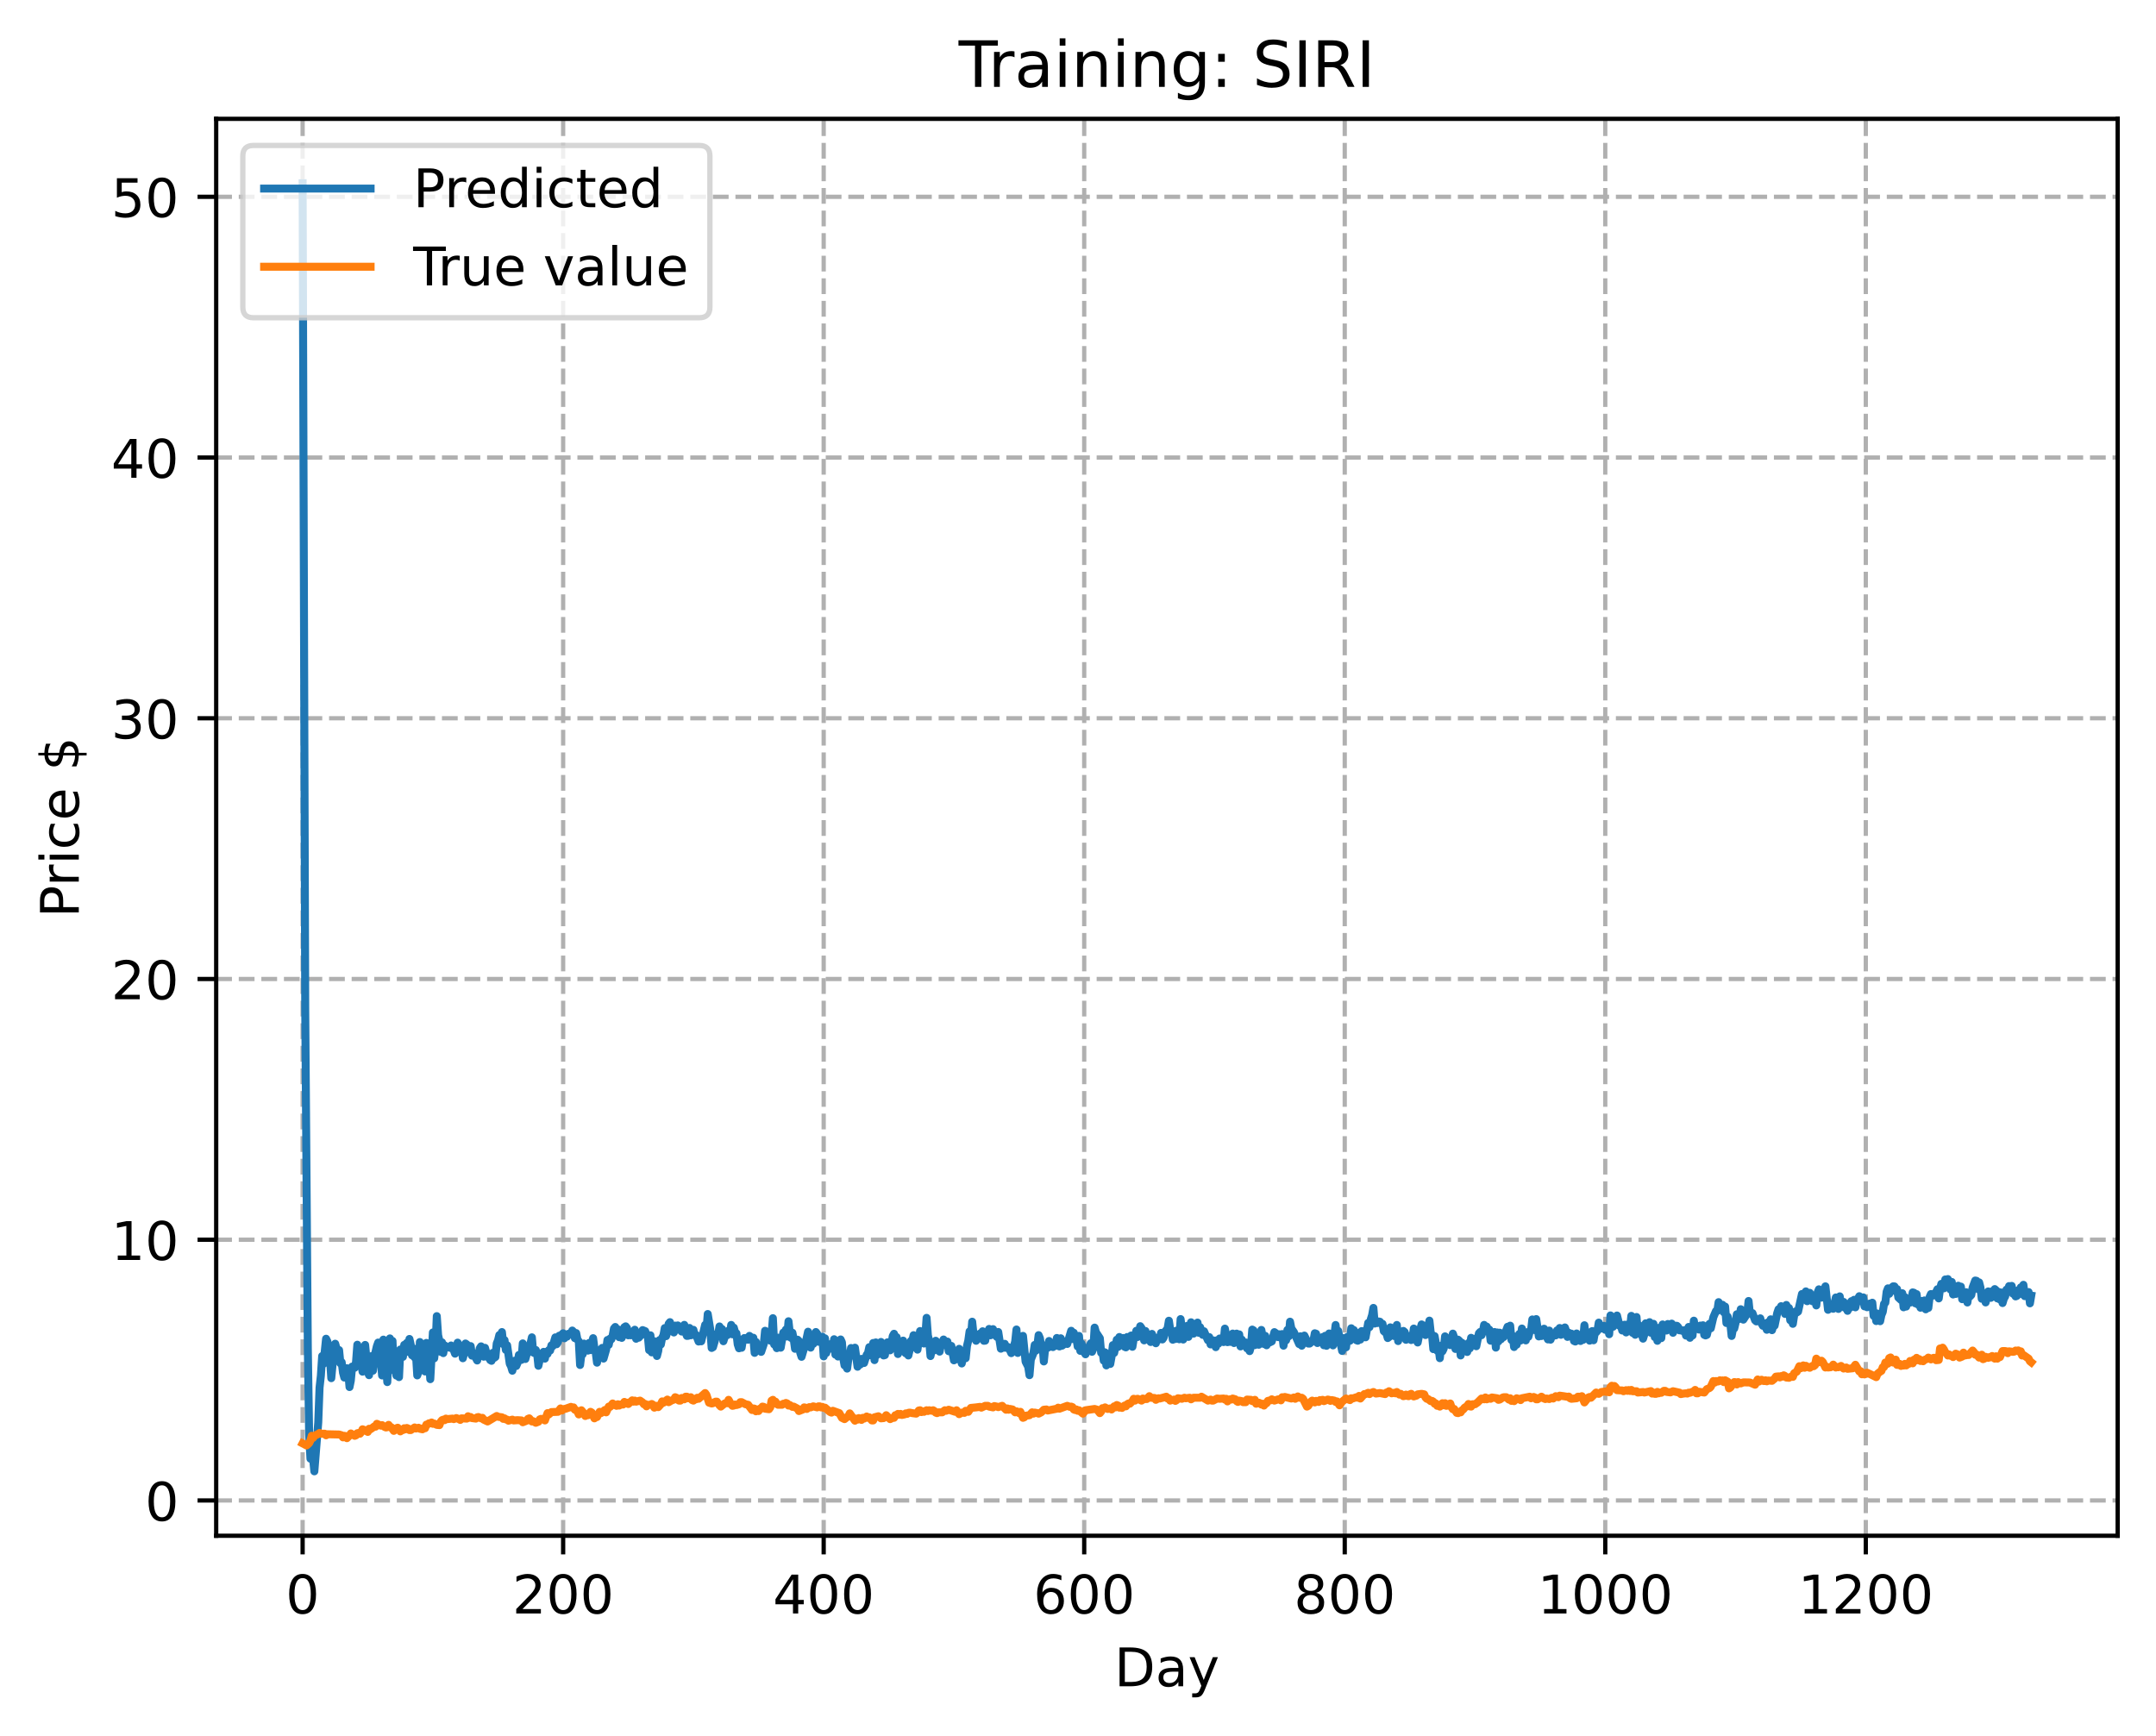 <?xml version="1.0" encoding="utf-8" standalone="no"?>
<!DOCTYPE svg PUBLIC "-//W3C//DTD SVG 1.1//EN"
  "http://www.w3.org/Graphics/SVG/1.1/DTD/svg11.dtd">
<!-- Created with matplotlib (https://matplotlib.org/) -->
<svg height="325.986pt" version="1.1" viewBox="0 0 404.923 325.986" width="404.923pt" xmlns="http://www.w3.org/2000/svg" xmlns:xlink="http://www.w3.org/1999/xlink">
 <defs>
  <style type="text/css">
*{stroke-linecap:butt;stroke-linejoin:round;}
  </style>
 </defs>
 <g id="figure_1">
  <g id="patch_1">
   <path d="M 0 325.986 
L 404.923 325.986 
L 404.923 0 
L 0 0 
z
" style="fill:#ffffff;"/>
  </g>
  <g id="axes_1">
   <g id="patch_2">
    <path d="M 40.603 288.43 
L 397.723 288.43 
L 397.723 22.318 
L 40.603 22.318 
z
" style="fill:#ffffff;"/>
   </g>
   <g id="matplotlib.axis_1">
    <g id="xtick_1">
     <g id="line2d_1">
      <path clip-path="url(#p866716ebad)" d="M 56.836 288.43 
L 56.836 22.318 
" style="fill:none;stroke:#b0b0b0;stroke-dasharray:2.96,1.28;stroke-dashoffset:0;stroke-width:0.8;"/>
     </g>
     <g id="line2d_2">
      <defs>
       <path d="M 0 0 
L 0 3.5 
" id="mf05e1534c0" style="stroke:#000000;stroke-width:0.8;"/>
      </defs>
      <g>
       <use style="stroke:#000000;stroke-width:0.8;" x="56.836" xlink:href="#mf05e1534c0" y="288.43"/>
      </g>
     </g>
     <g id="text_1">
      <!-- 0 -->
      <defs>
       <path d="M 31.781 66.406 
Q 24.172 66.406 20.328 58.906 
Q 16.5 51.422 16.5 36.375 
Q 16.5 21.391 20.328 13.891 
Q 24.172 6.391 31.781 6.391 
Q 39.453 6.391 43.281 13.891 
Q 47.125 21.391 47.125 36.375 
Q 47.125 51.422 43.281 58.906 
Q 39.453 66.406 31.781 66.406 
z
M 31.781 74.219 
Q 44.047 74.219 50.516 64.516 
Q 56.984 54.828 56.984 36.375 
Q 56.984 17.969 50.516 8.266 
Q 44.047 -1.422 31.781 -1.422 
Q 19.531 -1.422 13.062 8.266 
Q 6.594 17.969 6.594 36.375 
Q 6.594 54.828 13.062 64.516 
Q 19.531 74.219 31.781 74.219 
z
" id="DejaVuSans-48"/>
      </defs>
      <g transform="translate(53.655 303.029)scale(0.1 -0.1)">
       <use xlink:href="#DejaVuSans-48"/>
      </g>
     </g>
    </g>
    <g id="xtick_2">
     <g id="line2d_3">
      <path clip-path="url(#p866716ebad)" d="M 105.766 288.43 
L 105.766 22.318 
" style="fill:none;stroke:#b0b0b0;stroke-dasharray:2.96,1.28;stroke-dashoffset:0;stroke-width:0.8;"/>
     </g>
     <g id="line2d_4">
      <g>
       <use style="stroke:#000000;stroke-width:0.8;" x="105.766" xlink:href="#mf05e1534c0" y="288.43"/>
      </g>
     </g>
     <g id="text_2">
      <!-- 200 -->
      <defs>
       <path d="M 19.188 8.297 
L 53.609 8.297 
L 53.609 0 
L 7.328 0 
L 7.328 8.297 
Q 12.938 14.109 22.625 23.891 
Q 32.328 33.688 34.812 36.531 
Q 39.547 41.844 41.422 45.531 
Q 43.312 49.219 43.312 52.781 
Q 43.312 58.594 39.234 62.25 
Q 35.156 65.922 28.609 65.922 
Q 23.969 65.922 18.812 64.312 
Q 13.672 62.703 7.812 59.422 
L 7.812 69.391 
Q 13.766 71.781 18.938 73 
Q 24.125 74.219 28.422 74.219 
Q 39.75 74.219 46.484 68.547 
Q 53.219 62.891 53.219 53.422 
Q 53.219 48.922 51.531 44.891 
Q 49.859 40.875 45.406 35.406 
Q 44.188 33.984 37.641 27.219 
Q 31.109 20.453 19.188 8.297 
z
" id="DejaVuSans-50"/>
      </defs>
      <g transform="translate(96.223 303.029)scale(0.1 -0.1)">
       <use xlink:href="#DejaVuSans-50"/>
       <use x="63.623" xlink:href="#DejaVuSans-48"/>
       <use x="127.246" xlink:href="#DejaVuSans-48"/>
      </g>
     </g>
    </g>
    <g id="xtick_3">
     <g id="line2d_5">
      <path clip-path="url(#p866716ebad)" d="M 154.697 288.43 
L 154.697 22.318 
" style="fill:none;stroke:#b0b0b0;stroke-dasharray:2.96,1.28;stroke-dashoffset:0;stroke-width:0.8;"/>
     </g>
     <g id="line2d_6">
      <g>
       <use style="stroke:#000000;stroke-width:0.8;" x="154.697" xlink:href="#mf05e1534c0" y="288.43"/>
      </g>
     </g>
     <g id="text_3">
      <!-- 400 -->
      <defs>
       <path d="M 37.797 64.312 
L 12.891 25.391 
L 37.797 25.391 
z
M 35.203 72.906 
L 47.609 72.906 
L 47.609 25.391 
L 58.016 25.391 
L 58.016 17.188 
L 47.609 17.188 
L 47.609 0 
L 37.797 0 
L 37.797 17.188 
L 4.891 17.188 
L 4.891 26.703 
z
" id="DejaVuSans-52"/>
      </defs>
      <g transform="translate(145.153 303.029)scale(0.1 -0.1)">
       <use xlink:href="#DejaVuSans-52"/>
       <use x="63.623" xlink:href="#DejaVuSans-48"/>
       <use x="127.246" xlink:href="#DejaVuSans-48"/>
      </g>
     </g>
    </g>
    <g id="xtick_4">
     <g id="line2d_7">
      <path clip-path="url(#p866716ebad)" d="M 203.628 288.43 
L 203.628 22.318 
" style="fill:none;stroke:#b0b0b0;stroke-dasharray:2.96,1.28;stroke-dashoffset:0;stroke-width:0.8;"/>
     </g>
     <g id="line2d_8">
      <g>
       <use style="stroke:#000000;stroke-width:0.8;" x="203.628" xlink:href="#mf05e1534c0" y="288.43"/>
      </g>
     </g>
     <g id="text_4">
      <!-- 600 -->
      <defs>
       <path d="M 33.016 40.375 
Q 26.375 40.375 22.484 35.828 
Q 18.609 31.297 18.609 23.391 
Q 18.609 15.531 22.484 10.953 
Q 26.375 6.391 33.016 6.391 
Q 39.656 6.391 43.531 10.953 
Q 47.406 15.531 47.406 23.391 
Q 47.406 31.297 43.531 35.828 
Q 39.656 40.375 33.016 40.375 
z
M 52.594 71.297 
L 52.594 62.312 
Q 48.875 64.062 45.094 64.984 
Q 41.312 65.922 37.594 65.922 
Q 27.828 65.922 22.672 59.328 
Q 17.531 52.734 16.797 39.406 
Q 19.672 43.656 24.016 45.922 
Q 28.375 48.188 33.594 48.188 
Q 44.578 48.188 50.953 41.516 
Q 57.328 34.859 57.328 23.391 
Q 57.328 12.156 50.688 5.359 
Q 44.047 -1.422 33.016 -1.422 
Q 20.359 -1.422 13.672 8.266 
Q 6.984 17.969 6.984 36.375 
Q 6.984 53.656 15.188 63.938 
Q 23.391 74.219 37.203 74.219 
Q 40.922 74.219 44.703 73.484 
Q 48.484 72.75 52.594 71.297 
z
" id="DejaVuSans-54"/>
      </defs>
      <g transform="translate(194.084 303.029)scale(0.1 -0.1)">
       <use xlink:href="#DejaVuSans-54"/>
       <use x="63.623" xlink:href="#DejaVuSans-48"/>
       <use x="127.246" xlink:href="#DejaVuSans-48"/>
      </g>
     </g>
    </g>
    <g id="xtick_5">
     <g id="line2d_9">
      <path clip-path="url(#p866716ebad)" d="M 252.558 288.43 
L 252.558 22.318 
" style="fill:none;stroke:#b0b0b0;stroke-dasharray:2.96,1.28;stroke-dashoffset:0;stroke-width:0.8;"/>
     </g>
     <g id="line2d_10">
      <g>
       <use style="stroke:#000000;stroke-width:0.8;" x="252.558" xlink:href="#mf05e1534c0" y="288.43"/>
      </g>
     </g>
     <g id="text_5">
      <!-- 800 -->
      <defs>
       <path d="M 31.781 34.625 
Q 24.75 34.625 20.719 30.859 
Q 16.703 27.094 16.703 20.516 
Q 16.703 13.922 20.719 10.156 
Q 24.75 6.391 31.781 6.391 
Q 38.812 6.391 42.859 10.172 
Q 46.922 13.969 46.922 20.516 
Q 46.922 27.094 42.891 30.859 
Q 38.875 34.625 31.781 34.625 
z
M 21.922 38.812 
Q 15.578 40.375 12.031 44.719 
Q 8.5 49.078 8.5 55.328 
Q 8.5 64.062 14.719 69.141 
Q 20.953 74.219 31.781 74.219 
Q 42.672 74.219 48.875 69.141 
Q 55.078 64.062 55.078 55.328 
Q 55.078 49.078 51.531 44.719 
Q 48 40.375 41.703 38.812 
Q 48.828 37.156 52.797 32.312 
Q 56.781 27.484 56.781 20.516 
Q 56.781 9.906 50.312 4.234 
Q 43.844 -1.422 31.781 -1.422 
Q 19.734 -1.422 13.25 4.234 
Q 6.781 9.906 6.781 20.516 
Q 6.781 27.484 10.781 32.312 
Q 14.797 37.156 21.922 38.812 
z
M 18.312 54.391 
Q 18.312 48.734 21.844 45.562 
Q 25.391 42.391 31.781 42.391 
Q 38.141 42.391 41.719 45.562 
Q 45.312 48.734 45.312 54.391 
Q 45.312 60.062 41.719 63.234 
Q 38.141 66.406 31.781 66.406 
Q 25.391 66.406 21.844 63.234 
Q 18.312 60.062 18.312 54.391 
z
" id="DejaVuSans-56"/>
      </defs>
      <g transform="translate(243.015 303.029)scale(0.1 -0.1)">
       <use xlink:href="#DejaVuSans-56"/>
       <use x="63.623" xlink:href="#DejaVuSans-48"/>
       <use x="127.246" xlink:href="#DejaVuSans-48"/>
      </g>
     </g>
    </g>
    <g id="xtick_6">
     <g id="line2d_11">
      <path clip-path="url(#p866716ebad)" d="M 301.489 288.43 
L 301.489 22.318 
" style="fill:none;stroke:#b0b0b0;stroke-dasharray:2.96,1.28;stroke-dashoffset:0;stroke-width:0.8;"/>
     </g>
     <g id="line2d_12">
      <g>
       <use style="stroke:#000000;stroke-width:0.8;" x="301.489" xlink:href="#mf05e1534c0" y="288.43"/>
      </g>
     </g>
     <g id="text_6">
      <!-- 1000 -->
      <defs>
       <path d="M 12.406 8.297 
L 28.516 8.297 
L 28.516 63.922 
L 10.984 60.406 
L 10.984 69.391 
L 28.422 72.906 
L 38.281 72.906 
L 38.281 8.297 
L 54.391 8.297 
L 54.391 0 
L 12.406 0 
z
" id="DejaVuSans-49"/>
      </defs>
      <g transform="translate(288.764 303.029)scale(0.1 -0.1)">
       <use xlink:href="#DejaVuSans-49"/>
       <use x="63.623" xlink:href="#DejaVuSans-48"/>
       <use x="127.246" xlink:href="#DejaVuSans-48"/>
       <use x="190.869" xlink:href="#DejaVuSans-48"/>
      </g>
     </g>
    </g>
    <g id="xtick_7">
     <g id="line2d_13">
      <path clip-path="url(#p866716ebad)" d="M 350.419 288.43 
L 350.419 22.318 
" style="fill:none;stroke:#b0b0b0;stroke-dasharray:2.96,1.28;stroke-dashoffset:0;stroke-width:0.8;"/>
     </g>
     <g id="line2d_14">
      <g>
       <use style="stroke:#000000;stroke-width:0.8;" x="350.419" xlink:href="#mf05e1534c0" y="288.43"/>
      </g>
     </g>
     <g id="text_7">
      <!-- 1200 -->
      <g transform="translate(337.694 303.029)scale(0.1 -0.1)">
       <use xlink:href="#DejaVuSans-49"/>
       <use x="63.623" xlink:href="#DejaVuSans-50"/>
       <use x="127.246" xlink:href="#DejaVuSans-48"/>
       <use x="190.869" xlink:href="#DejaVuSans-48"/>
      </g>
     </g>
    </g>
    <g id="text_8">
     <!-- Day -->
     <defs>
      <path d="M 19.672 64.797 
L 19.672 8.109 
L 31.594 8.109 
Q 46.688 8.109 53.688 14.938 
Q 60.688 21.781 60.688 36.531 
Q 60.688 51.172 53.688 57.984 
Q 46.688 64.797 31.594 64.797 
z
M 9.812 72.906 
L 30.078 72.906 
Q 51.266 72.906 61.172 64.094 
Q 71.094 55.281 71.094 36.531 
Q 71.094 17.672 61.125 8.828 
Q 51.172 0 30.078 0 
L 9.812 0 
z
" id="DejaVuSans-68"/>
      <path d="M 34.281 27.484 
Q 23.391 27.484 19.188 25 
Q 14.984 22.516 14.984 16.5 
Q 14.984 11.719 18.141 8.906 
Q 21.297 6.109 26.703 6.109 
Q 34.188 6.109 38.703 11.406 
Q 43.219 16.703 43.219 25.484 
L 43.219 27.484 
z
M 52.203 31.203 
L 52.203 0 
L 43.219 0 
L 43.219 8.297 
Q 40.141 3.328 35.547 0.953 
Q 30.953 -1.422 24.312 -1.422 
Q 15.922 -1.422 10.953 3.297 
Q 6 8.016 6 15.922 
Q 6 25.141 12.172 29.828 
Q 18.359 34.516 30.609 34.516 
L 43.219 34.516 
L 43.219 35.406 
Q 43.219 41.609 39.141 45 
Q 35.062 48.391 27.688 48.391 
Q 23 48.391 18.547 47.266 
Q 14.109 46.141 10.016 43.891 
L 10.016 52.203 
Q 14.938 54.109 19.578 55.047 
Q 24.219 56 28.609 56 
Q 40.484 56 46.344 49.844 
Q 52.203 43.703 52.203 31.203 
z
" id="DejaVuSans-97"/>
      <path d="M 32.172 -5.078 
Q 28.375 -14.844 24.75 -17.812 
Q 21.141 -20.797 15.094 -20.797 
L 7.906 -20.797 
L 7.906 -13.281 
L 13.188 -13.281 
Q 16.891 -13.281 18.938 -11.516 
Q 21 -9.766 23.484 -3.219 
L 25.094 0.875 
L 2.984 54.688 
L 12.5 54.688 
L 29.594 11.922 
L 46.688 54.688 
L 56.203 54.688 
z
" id="DejaVuSans-121"/>
     </defs>
     <g transform="translate(209.29 316.707)scale(0.1 -0.1)">
      <use xlink:href="#DejaVuSans-68"/>
      <use x="77.002" xlink:href="#DejaVuSans-97"/>
      <use x="138.281" xlink:href="#DejaVuSans-121"/>
     </g>
    </g>
   </g>
   <g id="matplotlib.axis_2">
    <g id="ytick_1">
     <g id="line2d_15">
      <path clip-path="url(#p866716ebad)" d="M 40.603 281.809 
L 397.723 281.809 
" style="fill:none;stroke:#b0b0b0;stroke-dasharray:2.96,1.28;stroke-dashoffset:0;stroke-width:0.8;"/>
     </g>
     <g id="line2d_16">
      <defs>
       <path d="M 0 0 
L -3.5 0 
" id="m90343a89d4" style="stroke:#000000;stroke-width:0.8;"/>
      </defs>
      <g>
       <use style="stroke:#000000;stroke-width:0.8;" x="40.603" xlink:href="#m90343a89d4" y="281.809"/>
      </g>
     </g>
     <g id="text_9">
      <!-- 0 -->
      <g transform="translate(27.241 285.608)scale(0.1 -0.1)">
       <use xlink:href="#DejaVuSans-48"/>
      </g>
     </g>
    </g>
    <g id="ytick_2">
     <g id="line2d_17">
      <path clip-path="url(#p866716ebad)" d="M 40.603 232.84 
L 397.723 232.84 
" style="fill:none;stroke:#b0b0b0;stroke-dasharray:2.96,1.28;stroke-dashoffset:0;stroke-width:0.8;"/>
     </g>
     <g id="line2d_18">
      <g>
       <use style="stroke:#000000;stroke-width:0.8;" x="40.603" xlink:href="#m90343a89d4" y="232.84"/>
      </g>
     </g>
     <g id="text_10">
      <!-- 10 -->
      <g transform="translate(20.878 236.639)scale(0.1 -0.1)">
       <use xlink:href="#DejaVuSans-49"/>
       <use x="63.623" xlink:href="#DejaVuSans-48"/>
      </g>
     </g>
    </g>
    <g id="ytick_3">
     <g id="line2d_19">
      <path clip-path="url(#p866716ebad)" d="M 40.603 183.871 
L 397.723 183.871 
" style="fill:none;stroke:#b0b0b0;stroke-dasharray:2.96,1.28;stroke-dashoffset:0;stroke-width:0.8;"/>
     </g>
     <g id="line2d_20">
      <g>
       <use style="stroke:#000000;stroke-width:0.8;" x="40.603" xlink:href="#m90343a89d4" y="183.871"/>
      </g>
     </g>
     <g id="text_11">
      <!-- 20 -->
      <g transform="translate(20.878 187.67)scale(0.1 -0.1)">
       <use xlink:href="#DejaVuSans-50"/>
       <use x="63.623" xlink:href="#DejaVuSans-48"/>
      </g>
     </g>
    </g>
    <g id="ytick_4">
     <g id="line2d_21">
      <path clip-path="url(#p866716ebad)" d="M 40.603 134.901 
L 397.723 134.901 
" style="fill:none;stroke:#b0b0b0;stroke-dasharray:2.96,1.28;stroke-dashoffset:0;stroke-width:0.8;"/>
     </g>
     <g id="line2d_22">
      <g>
       <use style="stroke:#000000;stroke-width:0.8;" x="40.603" xlink:href="#m90343a89d4" y="134.901"/>
      </g>
     </g>
     <g id="text_12">
      <!-- 30 -->
      <defs>
       <path d="M 40.578 39.312 
Q 47.656 37.797 51.625 33 
Q 55.609 28.219 55.609 21.188 
Q 55.609 10.406 48.188 4.484 
Q 40.766 -1.422 27.094 -1.422 
Q 22.516 -1.422 17.656 -0.516 
Q 12.797 0.391 7.625 2.203 
L 7.625 11.719 
Q 11.719 9.328 16.594 8.109 
Q 21.484 6.891 26.812 6.891 
Q 36.078 6.891 40.938 10.547 
Q 45.797 14.203 45.797 21.188 
Q 45.797 27.641 41.281 31.266 
Q 36.766 34.906 28.719 34.906 
L 20.219 34.906 
L 20.219 43.016 
L 29.109 43.016 
Q 36.375 43.016 40.234 45.922 
Q 44.094 48.828 44.094 54.297 
Q 44.094 59.906 40.109 62.906 
Q 36.141 65.922 28.719 65.922 
Q 24.656 65.922 20.016 65.031 
Q 15.375 64.156 9.812 62.312 
L 9.812 71.094 
Q 15.438 72.656 20.344 73.438 
Q 25.25 74.219 29.594 74.219 
Q 40.828 74.219 47.359 69.109 
Q 53.906 64.016 53.906 55.328 
Q 53.906 49.266 50.438 45.094 
Q 46.969 40.922 40.578 39.312 
z
" id="DejaVuSans-51"/>
      </defs>
      <g transform="translate(20.878 138.701)scale(0.1 -0.1)">
       <use xlink:href="#DejaVuSans-51"/>
       <use x="63.623" xlink:href="#DejaVuSans-48"/>
      </g>
     </g>
    </g>
    <g id="ytick_5">
     <g id="line2d_23">
      <path clip-path="url(#p866716ebad)" d="M 40.603 85.932 
L 397.723 85.932 
" style="fill:none;stroke:#b0b0b0;stroke-dasharray:2.96,1.28;stroke-dashoffset:0;stroke-width:0.8;"/>
     </g>
     <g id="line2d_24">
      <g>
       <use style="stroke:#000000;stroke-width:0.8;" x="40.603" xlink:href="#m90343a89d4" y="85.932"/>
      </g>
     </g>
     <g id="text_13">
      <!-- 40 -->
      <g transform="translate(20.878 89.731)scale(0.1 -0.1)">
       <use xlink:href="#DejaVuSans-52"/>
       <use x="63.623" xlink:href="#DejaVuSans-48"/>
      </g>
     </g>
    </g>
    <g id="ytick_6">
     <g id="line2d_25">
      <path clip-path="url(#p866716ebad)" d="M 40.603 36.963 
L 397.723 36.963 
" style="fill:none;stroke:#b0b0b0;stroke-dasharray:2.96,1.28;stroke-dashoffset:0;stroke-width:0.8;"/>
     </g>
     <g id="line2d_26">
      <g>
       <use style="stroke:#000000;stroke-width:0.8;" x="40.603" xlink:href="#m90343a89d4" y="36.963"/>
      </g>
     </g>
     <g id="text_14">
      <!-- 50 -->
      <defs>
       <path d="M 10.797 72.906 
L 49.516 72.906 
L 49.516 64.594 
L 19.828 64.594 
L 19.828 46.734 
Q 21.969 47.469 24.109 47.828 
Q 26.266 48.188 28.422 48.188 
Q 40.625 48.188 47.75 41.5 
Q 54.891 34.812 54.891 23.391 
Q 54.891 11.625 47.562 5.094 
Q 40.234 -1.422 26.906 -1.422 
Q 22.312 -1.422 17.547 -0.641 
Q 12.797 0.141 7.719 1.703 
L 7.719 11.625 
Q 12.109 9.234 16.797 8.062 
Q 21.484 6.891 26.703 6.891 
Q 35.156 6.891 40.078 11.328 
Q 45.016 15.766 45.016 23.391 
Q 45.016 31 40.078 35.438 
Q 35.156 39.891 26.703 39.891 
Q 22.75 39.891 18.812 39.016 
Q 14.891 38.141 10.797 36.281 
z
" id="DejaVuSans-53"/>
      </defs>
      <g transform="translate(20.878 40.762)scale(0.1 -0.1)">
       <use xlink:href="#DejaVuSans-53"/>
       <use x="63.623" xlink:href="#DejaVuSans-48"/>
      </g>
     </g>
    </g>
    <g id="text_15">
     <!-- Price $ -->
     <defs>
      <path d="M 19.672 64.797 
L 19.672 37.406 
L 32.078 37.406 
Q 38.969 37.406 42.719 40.969 
Q 46.484 44.531 46.484 51.125 
Q 46.484 57.672 42.719 61.234 
Q 38.969 64.797 32.078 64.797 
z
M 9.812 72.906 
L 32.078 72.906 
Q 44.344 72.906 50.609 67.359 
Q 56.891 61.812 56.891 51.125 
Q 56.891 40.328 50.609 34.812 
Q 44.344 29.297 32.078 29.297 
L 19.672 29.297 
L 19.672 0 
L 9.812 0 
z
" id="DejaVuSans-80"/>
      <path d="M 41.109 46.297 
Q 39.594 47.172 37.812 47.578 
Q 36.031 48 33.891 48 
Q 26.266 48 22.188 43.047 
Q 18.109 38.094 18.109 28.812 
L 18.109 0 
L 9.078 0 
L 9.078 54.688 
L 18.109 54.688 
L 18.109 46.188 
Q 20.953 51.172 25.484 53.578 
Q 30.031 56 36.531 56 
Q 37.453 56 38.578 55.875 
Q 39.703 55.766 41.062 55.516 
z
" id="DejaVuSans-114"/>
      <path d="M 9.422 54.688 
L 18.406 54.688 
L 18.406 0 
L 9.422 0 
z
M 9.422 75.984 
L 18.406 75.984 
L 18.406 64.594 
L 9.422 64.594 
z
" id="DejaVuSans-105"/>
      <path d="M 48.781 52.594 
L 48.781 44.188 
Q 44.969 46.297 41.141 47.344 
Q 37.312 48.391 33.406 48.391 
Q 24.656 48.391 19.812 42.844 
Q 14.984 37.312 14.984 27.297 
Q 14.984 17.281 19.812 11.734 
Q 24.656 6.203 33.406 6.203 
Q 37.312 6.203 41.141 7.25 
Q 44.969 8.297 48.781 10.406 
L 48.781 2.094 
Q 45.016 0.344 40.984 -0.531 
Q 36.969 -1.422 32.422 -1.422 
Q 20.062 -1.422 12.781 6.344 
Q 5.516 14.109 5.516 27.297 
Q 5.516 40.672 12.859 48.328 
Q 20.219 56 33.016 56 
Q 37.156 56 41.109 55.141 
Q 45.062 54.297 48.781 52.594 
z
" id="DejaVuSans-99"/>
      <path d="M 56.203 29.594 
L 56.203 25.203 
L 14.891 25.203 
Q 15.484 15.922 20.484 11.062 
Q 25.484 6.203 34.422 6.203 
Q 39.594 6.203 44.453 7.469 
Q 49.312 8.734 54.109 11.281 
L 54.109 2.781 
Q 49.266 0.734 44.188 -0.344 
Q 39.109 -1.422 33.891 -1.422 
Q 20.797 -1.422 13.156 6.188 
Q 5.516 13.812 5.516 26.812 
Q 5.516 40.234 12.766 48.109 
Q 20.016 56 32.328 56 
Q 43.359 56 49.781 48.891 
Q 56.203 41.797 56.203 29.594 
z
M 47.219 32.234 
Q 47.125 39.594 43.094 43.984 
Q 39.062 48.391 32.422 48.391 
Q 24.906 48.391 20.391 44.141 
Q 15.875 39.891 15.188 32.172 
z
" id="DejaVuSans-101"/>
      <path id="DejaVuSans-32"/>
      <path d="M 33.797 -14.703 
L 28.906 -14.703 
L 28.859 0 
Q 23.734 0.094 18.609 1.188 
Q 13.484 2.297 8.297 4.5 
L 8.297 13.281 
Q 13.281 10.156 18.375 8.562 
Q 23.484 6.984 28.906 6.938 
L 28.906 29.203 
Q 18.109 30.953 13.203 35.156 
Q 8.297 39.359 8.297 46.688 
Q 8.297 54.641 13.625 59.219 
Q 18.953 63.812 28.906 64.5 
L 28.906 75.984 
L 33.797 75.984 
L 33.797 64.656 
Q 38.328 64.453 42.578 63.688 
Q 46.828 62.938 50.875 61.625 
L 50.875 53.078 
Q 46.828 55.125 42.547 56.25 
Q 38.281 57.375 33.797 57.562 
L 33.797 36.719 
Q 44.875 35.016 50.094 30.609 
Q 55.328 26.219 55.328 18.609 
Q 55.328 10.359 49.781 5.594 
Q 44.234 0.828 33.797 0.094 
z
M 28.906 37.594 
L 28.906 57.625 
Q 23.25 56.984 20.266 54.391 
Q 17.281 51.812 17.281 47.516 
Q 17.281 43.312 20.031 40.969 
Q 22.797 38.625 28.906 37.594 
z
M 33.797 28.219 
L 33.797 7.078 
Q 39.984 7.906 43.141 10.594 
Q 46.297 13.281 46.297 17.672 
Q 46.297 21.969 43.281 24.5 
Q 40.281 27.047 33.797 28.219 
z
" id="DejaVuSans-36"/>
     </defs>
     <g transform="translate(14.798 172.342)rotate(-90)scale(0.1 -0.1)">
      <use xlink:href="#DejaVuSans-80"/>
      <use x="58.553" xlink:href="#DejaVuSans-114"/>
      <use x="99.666" xlink:href="#DejaVuSans-105"/>
      <use x="127.449" xlink:href="#DejaVuSans-99"/>
      <use x="182.43" xlink:href="#DejaVuSans-101"/>
      <use x="243.953" xlink:href="#DejaVuSans-32"/>
      <use x="275.74" xlink:href="#DejaVuSans-36"/>
     </g>
    </g>
   </g>
   <g id="line2d_27">
    <path clip-path="url(#p866716ebad)" d="M 56.836 34.414 
L 57.325 189.429 
L 57.814 253.279 
L 58.059 269.371 
L 58.304 273.966 
L 58.548 271.485 
L 59.038 276.334 
L 59.772 267.153 
L 60.016 260.616 
L 60.261 258.395 
L 60.506 254.681 
L 60.75 256.144 
L 61.24 251.433 
L 61.484 251.928 
L 61.729 253.047 
L 61.974 255.129 
L 62.218 258.838 
L 62.708 253.657 
L 62.952 252.368 
L 63.441 254.073 
L 63.686 253.565 
L 63.931 256.056 
L 64.175 255.849 
L 64.42 257.805 
L 64.665 258.721 
L 64.909 258.164 
L 65.154 256.971 
L 65.399 257.683 
L 65.643 260.505 
L 65.888 259.293 
L 66.133 256.665 
L 66.622 256.882 
L 66.867 255.814 
L 67.111 252.556 
L 67.356 253.824 
L 67.601 255.959 
L 67.845 255.825 
L 68.09 257.618 
L 68.335 257.039 
L 68.579 252.596 
L 69.069 257.703 
L 69.313 258.276 
L 69.558 254.912 
L 69.802 254.691 
L 70.047 257.436 
L 70.292 254.912 
L 70.781 252.832 
L 71.026 252.153 
L 71.27 252.767 
L 71.76 258.326 
L 72.004 251.599 
L 72.249 253.186 
L 72.738 259.575 
L 72.983 253.784 
L 73.228 251.371 
L 73.472 252.102 
L 73.717 251.849 
L 73.962 257.376 
L 74.206 256.977 
L 74.451 258.354 
L 74.696 254.871 
L 74.94 258.643 
L 75.185 253.453 
L 75.674 254.838 
L 75.919 252.584 
L 76.163 252.544 
L 76.408 252.209 
L 76.653 253.89 
L 76.897 251.474 
L 77.142 252.557 
L 77.387 254.543 
L 77.631 253.244 
L 77.876 254.956 
L 78.121 254.333 
L 78.365 258.318 
L 78.61 257.614 
L 78.855 252.052 
L 79.099 256.506 
L 79.344 253.858 
L 79.589 253.115 
L 79.833 257.581 
L 80.078 252.215 
L 80.323 257.046 
L 80.567 255.274 
L 80.812 259.027 
L 81.301 250.253 
L 81.546 255.115 
L 81.79 253.167 
L 82.035 247.187 
L 82.28 250.748 
L 82.524 251.794 
L 82.769 253.891 
L 83.014 252.109 
L 83.258 254.133 
L 83.503 252.673 
L 83.992 253.06 
L 84.237 252.968 
L 84.482 253.134 
L 84.726 252.702 
L 84.971 252.893 
L 85.46 254.238 
L 85.705 253.631 
L 85.95 252.167 
L 86.439 253.264 
L 86.684 252.957 
L 86.928 255.096 
L 87.173 254.146 
L 87.417 252.327 
L 87.662 252.501 
L 87.907 253.011 
L 88.151 254.027 
L 88.396 252.816 
L 88.641 254.605 
L 88.885 254.148 
L 89.619 255.518 
L 90.109 253.21 
L 90.353 252.864 
L 90.598 253.64 
L 90.843 254.803 
L 91.087 253.138 
L 91.577 254.871 
L 91.821 254.324 
L 92.066 255.433 
L 92.311 255.58 
L 92.555 254.088 
L 92.8 255.035 
L 93.044 254.86 
L 93.289 252.33 
L 93.534 251.726 
L 93.778 250.735 
L 94.023 251.608 
L 94.268 250.179 
L 94.512 252.45 
L 94.757 251.689 
L 95.002 253.532 
L 95.246 252.665 
L 95.736 256.131 
L 95.98 256.607 
L 96.225 257.44 
L 96.47 255.902 
L 96.714 255.552 
L 96.959 256.554 
L 97.204 255.977 
L 97.448 254.482 
L 97.938 255.399 
L 98.182 252.307 
L 98.672 255.236 
L 99.161 253.478 
L 99.405 253.313 
L 99.895 251.167 
L 100.139 254.017 
L 100.384 254.13 
L 100.629 253.546 
L 100.873 254.147 
L 101.118 256.509 
L 101.363 255.402 
L 101.607 255.222 
L 102.097 253.895 
L 102.341 255.169 
L 102.586 253.893 
L 102.831 254.278 
L 103.075 253.583 
L 103.32 253.651 
L 103.565 252.671 
L 103.809 252.827 
L 104.299 251.179 
L 104.543 252.464 
L 104.788 252.077 
L 105.032 250.866 
L 105.277 250.861 
L 105.766 250.407 
L 106.011 251.344 
L 106.256 251.016 
L 106.5 251.036 
L 106.745 250.508 
L 106.99 250.613 
L 107.234 250.425 
L 107.479 249.895 
L 107.724 250.146 
L 107.968 251.324 
L 108.213 250.37 
L 108.458 251.616 
L 108.702 251.904 
L 108.947 256.363 
L 109.192 254.361 
L 109.436 254.343 
L 109.681 252.343 
L 109.926 252.794 
L 110.17 252.919 
L 110.415 253.665 
L 110.66 252.217 
L 110.904 253.568 
L 111.393 251.324 
L 111.638 253.201 
L 111.883 254.009 
L 112.127 255.928 
L 112.372 253.746 
L 112.617 255.017 
L 112.861 253.453 
L 113.106 253.15 
L 113.351 255.162 
L 113.84 253.472 
L 114.085 251.671 
L 114.329 252.579 
L 114.574 251.414 
L 114.819 251.536 
L 115.063 250.821 
L 115.308 249.516 
L 115.553 249.224 
L 115.797 250.451 
L 116.042 249.67 
L 116.287 251.141 
L 116.531 249.927 
L 116.776 251.27 
L 117.02 249.795 
L 117.265 249.264 
L 117.51 249.107 
L 117.754 249.413 
L 117.999 250.787 
L 118.244 250.119 
L 118.488 250.784 
L 118.978 250.098 
L 119.222 249.741 
L 119.467 251.435 
L 119.712 250.454 
L 119.956 251.236 
L 120.446 250.686 
L 120.69 249.811 
L 121.18 250.01 
L 121.424 250.786 
L 121.669 250.95 
L 121.914 253.567 
L 122.158 250.786 
L 122.403 253.995 
L 122.648 252.632 
L 122.892 251.902 
L 123.137 252.827 
L 123.381 254.673 
L 123.626 253.724 
L 123.871 251.686 
L 124.115 252.517 
L 124.36 251.263 
L 124.605 250.774 
L 124.849 249.43 
L 125.094 250.947 
L 125.339 250.205 
L 125.583 248.621 
L 125.828 248.317 
L 126.073 249.832 
L 126.317 249.46 
L 126.562 250.255 
L 126.807 248.968 
L 127.051 249.443 
L 127.296 248.934 
L 127.541 249.744 
L 127.785 249.26 
L 128.03 250.083 
L 128.275 249.218 
L 128.519 248.828 
L 128.764 250.3 
L 129.008 250.902 
L 129.253 250.88 
L 129.498 249.409 
L 129.742 250.785 
L 129.987 250.433 
L 130.232 249.758 
L 130.476 250.782 
L 130.721 250.691 
L 131.21 251.959 
L 131.455 251.066 
L 131.7 251.917 
L 132.434 248.825 
L 132.678 249.765 
L 132.923 246.789 
L 133.412 249.791 
L 133.657 253.163 
L 133.902 253.022 
L 134.636 250.508 
L 134.88 250.654 
L 135.125 249.125 
L 135.369 249.554 
L 135.614 249.614 
L 135.859 251.899 
L 136.348 250.349 
L 136.593 250.754 
L 136.837 249.914 
L 137.082 250.524 
L 137.327 248.839 
L 137.571 250.604 
L 137.816 249.346 
L 138.061 250.228 
L 138.305 250.401 
L 138.55 252.488 
L 138.795 253.226 
L 139.039 252.886 
L 139.284 253.129 
L 139.529 251.637 
L 139.773 251.308 
L 140.018 251.623 
L 140.263 251.262 
L 140.507 251.618 
L 140.752 250.898 
L 141.241 251.291 
L 141.486 251.246 
L 141.73 254.085 
L 141.975 252.027 
L 142.22 253.101 
L 142.464 253.188 
L 142.954 253.901 
L 143.443 252.447 
L 143.688 249.939 
L 144.177 250.481 
L 144.422 250.095 
L 144.666 251.794 
L 144.911 250.682 
L 145.156 247.571 
L 145.4 252.51 
L 145.645 252.572 
L 145.89 253.203 
L 146.134 251.236 
L 146.379 253.075 
L 146.624 253.114 
L 147.113 250.28 
L 147.357 250.296 
L 147.602 249.717 
L 147.847 251.019 
L 148.091 248.15 
L 148.336 250.339 
L 148.581 251.276 
L 148.825 250.303 
L 149.07 251.512 
L 149.315 253.321 
L 149.559 251.66 
L 149.804 251.615 
L 150.049 251.864 
L 150.293 254.069 
L 150.538 254.827 
L 151.272 252.354 
L 151.761 250.112 
L 152.251 253.103 
L 152.495 250.819 
L 152.74 252.402 
L 152.984 251.805 
L 153.229 250.171 
L 153.474 250.497 
L 153.718 252.003 
L 154.208 251.994 
L 154.452 251.041 
L 154.697 254.752 
L 154.942 251.357 
L 155.186 254.108 
L 155.431 252.965 
L 155.676 252.591 
L 156.165 252.387 
L 156.41 253.398 
L 156.654 251.525 
L 156.899 254.416 
L 157.144 254.101 
L 157.388 254.773 
L 157.633 252.069 
L 157.878 251.569 
L 158.122 252.104 
L 158.367 255.043 
L 158.612 256.431 
L 158.856 256.452 
L 159.101 257.039 
L 159.345 255.177 
L 159.59 254.62 
L 159.835 253.176 
L 160.324 253.738 
L 160.569 253.114 
L 161.058 256.694 
L 161.303 255.376 
L 161.547 256.283 
L 161.792 255.218 
L 162.037 255.781 
L 162.281 255.99 
L 162.771 254.453 
L 163.015 254.132 
L 163.26 253.014 
L 163.505 254.542 
L 163.749 254.116 
L 163.994 252.231 
L 164.239 255.446 
L 164.483 252.127 
L 164.728 254.477 
L 164.972 252.694 
L 165.217 252.569 
L 165.462 252.04 
L 165.706 252.645 
L 165.951 254.572 
L 166.196 254.507 
L 166.44 252.474 
L 166.685 252.103 
L 166.93 253.191 
L 167.174 253.607 
L 167.419 252.536 
L 167.664 250.935 
L 167.908 250.499 
L 168.153 251.568 
L 168.398 251.126 
L 168.642 254.303 
L 169.132 251.92 
L 169.376 253.625 
L 169.621 251.789 
L 169.866 253.904 
L 170.11 254.168 
L 170.355 253.394 
L 170.6 254.575 
L 170.844 253.559 
L 171.089 251.837 
L 171.333 251.866 
L 171.578 250.765 
L 171.823 253.061 
L 172.067 252.585 
L 172.312 253.482 
L 172.801 249.987 
L 173.291 251.501 
L 173.535 252.331 
L 173.78 250.984 
L 174.025 247.511 
L 174.269 250.8 
L 174.514 251.892 
L 174.759 254.685 
L 175.003 253.588 
L 175.493 253.606 
L 175.737 251.814 
L 175.982 252.077 
L 176.471 253.853 
L 176.716 252.527 
L 176.96 252.587 
L 177.205 251.578 
L 177.45 252.592 
L 177.939 251.968 
L 178.184 253.777 
L 178.673 252.779 
L 179.162 255.49 
L 179.407 254.962 
L 179.652 255.291 
L 179.896 255.065 
L 180.141 253.326 
L 180.386 254.183 
L 180.63 256.077 
L 181.12 253.756 
L 181.364 255.092 
L 181.609 252.789 
L 181.854 251.783 
L 182.098 250.049 
L 182.343 251.164 
L 182.588 248.233 
L 182.832 250.532 
L 183.321 251.815 
L 183.811 251.22 
L 184.055 250.464 
L 184.3 250.762 
L 184.545 250.032 
L 184.789 251.819 
L 185.034 251.791 
L 185.279 250.214 
L 185.523 250.62 
L 185.768 249.592 
L 186.013 250.786 
L 186.257 250.389 
L 186.502 249.63 
L 186.747 250.719 
L 186.991 250.794 
L 187.236 251.096 
L 187.481 250.163 
L 187.97 253.302 
L 188.215 252.789 
L 188.459 253.13 
L 188.704 252.388 
L 188.948 253.14 
L 189.193 252.932 
L 189.438 253.061 
L 189.927 254.137 
L 190.172 253.695 
L 190.661 251.987 
L 190.906 249.698 
L 191.15 254.1 
L 191.395 253.264 
L 191.64 253.138 
L 191.884 253.774 
L 192.129 250.897 
L 192.618 255.735 
L 193.108 256.689 
L 193.352 258.276 
L 193.597 255.365 
L 194.086 254.149 
L 194.331 252.594 
L 194.575 253.655 
L 194.82 252.765 
L 195.065 250.759 
L 195.309 251.337 
L 195.554 253.003 
L 195.799 252.58 
L 196.043 255.699 
L 196.288 253.274 
L 196.533 252.928 
L 196.777 253.134 
L 197.022 251.855 
L 197.267 252.931 
L 197.511 252.763 
L 197.756 252.998 
L 198.001 252.592 
L 198.245 252.764 
L 198.49 251.289 
L 198.735 251.697 
L 198.979 252.879 
L 199.224 251.348 
L 199.469 252.735 
L 199.958 252.366 
L 200.203 251.916 
L 200.447 252.412 
L 201.181 249.938 
L 201.426 251.484 
L 201.67 250.31 
L 201.915 251.08 
L 202.16 251.377 
L 202.404 252.89 
L 202.649 250.9 
L 202.894 253.711 
L 203.138 252.358 
L 203.628 253.978 
L 203.872 254.355 
L 204.117 253.538 
L 204.362 253.407 
L 204.851 252.29 
L 205.096 253.883 
L 205.34 253.308 
L 205.585 249.344 
L 205.83 250.223 
L 206.563 251.337 
L 206.808 254.074 
L 207.053 253.774 
L 207.297 255.55 
L 207.542 254 
L 207.787 256.443 
L 208.031 254.83 
L 208.276 254.711 
L 208.521 256.168 
L 208.765 254.802 
L 209.01 252.632 
L 209.255 254.093 
L 209.744 251.615 
L 209.989 252.968 
L 210.233 251.107 
L 210.478 251.286 
L 210.723 252.262 
L 210.967 251.292 
L 211.212 252.943 
L 211.457 253.053 
L 211.701 251.111 
L 211.946 251.912 
L 212.191 252 
L 212.435 250.834 
L 212.68 252.944 
L 212.924 251.478 
L 213.169 250.933 
L 213.414 249.939 
L 213.658 251.108 
L 213.903 250.446 
L 214.148 249.075 
L 214.392 249.42 
L 214.637 250.157 
L 214.882 251.74 
L 215.126 249.976 
L 215.616 251.611 
L 215.86 250.891 
L 216.105 252.047 
L 216.35 250.523 
L 216.594 251.277 
L 216.839 251.174 
L 217.084 252.28 
L 217.328 251.32 
L 217.573 251.527 
L 217.818 251.549 
L 218.062 250.337 
L 218.307 251.565 
L 218.551 251.22 
L 218.796 250.109 
L 219.285 249.52 
L 219.53 248.051 
L 219.775 249.708 
L 220.019 249.842 
L 220.264 251.62 
L 220.509 250.179 
L 220.753 251.478 
L 220.998 249.909 
L 221.243 250.513 
L 221.487 251.533 
L 221.732 247.741 
L 222.221 251.582 
L 222.466 250.895 
L 222.711 250.782 
L 222.955 249.018 
L 223.2 251.088 
L 223.445 250.208 
L 223.689 248.344 
L 223.934 249.136 
L 224.179 250.469 
L 224.423 248.896 
L 224.668 249.499 
L 224.912 248.402 
L 225.157 250.319 
L 225.402 249.268 
L 225.891 250.705 
L 226.136 250.029 
L 226.625 251.183 
L 226.87 251.723 
L 227.114 251.127 
L 227.359 252.499 
L 227.848 251.739 
L 228.338 253.013 
L 228.582 251.719 
L 228.827 252.367 
L 229.072 251.386 
L 229.316 251.875 
L 229.561 251.714 
L 229.806 252.059 
L 230.05 249.532 
L 230.539 252.078 
L 230.784 250.77 
L 231.029 252.024 
L 231.273 251.885 
L 231.518 250.464 
L 231.763 252.243 
L 232.007 250.837 
L 232.252 250.472 
L 232.497 251.236 
L 232.741 250.613 
L 232.986 252.877 
L 233.231 251.599 
L 233.475 252.469 
L 233.72 252.404 
L 233.965 252.137 
L 234.209 253.239 
L 234.454 253.173 
L 234.699 253.76 
L 234.943 252.891 
L 235.188 249.715 
L 235.433 249.867 
L 235.677 252.629 
L 236.167 251.123 
L 236.411 252.561 
L 236.9 249.782 
L 237.39 252.423 
L 237.634 250.895 
L 237.879 252.661 
L 238.124 251.889 
L 238.368 252.171 
L 238.858 251.935 
L 239.347 250.191 
L 239.836 250.55 
L 240.081 251.139 
L 240.326 250.593 
L 240.57 250.655 
L 240.815 250.553 
L 241.06 252.736 
L 241.304 251.201 
L 241.549 251.717 
L 241.794 249.773 
L 242.038 250.99 
L 242.283 248.229 
L 242.527 249.497 
L 243.017 250.207 
L 243.995 252.433 
L 244.24 250.972 
L 244.485 252.741 
L 244.729 251.043 
L 244.974 250.839 
L 245.463 251.845 
L 245.708 252.341 
L 245.953 252.344 
L 246.687 251.733 
L 246.931 250.405 
L 247.176 250.49 
L 247.421 252.24 
L 247.665 251.893 
L 247.91 251.256 
L 248.155 252.101 
L 248.399 251.118 
L 248.644 252.659 
L 248.888 250.88 
L 249.133 252.761 
L 249.378 252.301 
L 249.622 250.445 
L 249.867 250.553 
L 250.112 251.085 
L 250.356 252.683 
L 250.846 248.853 
L 251.09 251.033 
L 251.335 249.961 
L 251.824 252.558 
L 252.069 253.723 
L 252.314 251.313 
L 252.558 252.488 
L 252.803 253.047 
L 253.048 251.085 
L 253.292 251.235 
L 253.537 251.811 
L 253.782 249.467 
L 254.026 251.144 
L 254.271 249.802 
L 254.76 251.711 
L 255.005 251.807 
L 255.249 250.33 
L 255.494 251.592 
L 255.739 249.997 
L 255.983 250.034 
L 256.473 251.164 
L 256.962 248.46 
L 257.207 249.254 
L 257.451 247.774 
L 257.696 247.009 
L 257.941 245.643 
L 258.185 248.58 
L 258.43 248.069 
L 258.675 248.489 
L 258.919 248.192 
L 259.164 248.236 
L 259.409 248.611 
L 259.653 248.634 
L 259.898 250.008 
L 260.387 250.409 
L 260.632 251.302 
L 260.876 251.12 
L 261.121 249.292 
L 261.366 249.41 
L 261.855 250.925 
L 262.1 250.132 
L 262.344 248.845 
L 262.589 251.871 
L 262.834 250.571 
L 263.078 250.321 
L 263.323 250.528 
L 263.568 249.966 
L 263.812 250.17 
L 264.057 251.633 
L 264.791 250.909 
L 265.036 251.679 
L 265.28 251.413 
L 265.525 249.52 
L 265.77 250.016 
L 266.014 251.704 
L 266.259 252.138 
L 266.748 249.638 
L 266.993 248.744 
L 267.237 250.528 
L 267.482 248.969 
L 267.727 250.737 
L 267.971 249.979 
L 268.216 250.329 
L 268.461 248.031 
L 268.705 250.286 
L 268.95 250.736 
L 269.195 253.385 
L 269.439 250.945 
L 269.929 253.689 
L 270.173 253.123 
L 270.418 255.084 
L 270.663 252.75 
L 270.907 253.796 
L 271.152 253.275 
L 271.397 250.986 
L 271.641 252.439 
L 271.886 251.398 
L 272.131 251.685 
L 272.375 252.633 
L 272.864 250.472 
L 273.109 251.202 
L 273.354 253.353 
L 273.598 252.736 
L 273.843 251.607 
L 274.088 251.822 
L 274.332 254.572 
L 274.577 252.193 
L 274.822 253.682 
L 275.066 252.747 
L 275.311 253.685 
L 275.556 253.921 
L 275.8 252.24 
L 276.045 253.251 
L 276.29 251.259 
L 276.534 251.624 
L 276.779 252.267 
L 277.024 251.429 
L 277.268 252.839 
L 277.758 250.418 
L 278.002 250.157 
L 278.247 250.773 
L 278.491 250.151 
L 278.736 248.835 
L 278.981 249.877 
L 279.225 249.151 
L 279.47 249.696 
L 279.715 249.711 
L 279.959 251.803 
L 280.204 250.579 
L 280.449 251.753 
L 280.693 250.169 
L 280.938 253.097 
L 281.183 250.252 
L 281.427 251.942 
L 281.672 250.295 
L 281.917 251.518 
L 282.161 250.981 
L 282.406 251.121 
L 283.14 249.184 
L 283.385 250.514 
L 283.629 248.978 
L 283.874 251.673 
L 284.118 250.876 
L 284.363 252.989 
L 284.608 251.193 
L 284.852 252.549 
L 285.342 250.526 
L 285.586 251.763 
L 285.831 249.517 
L 286.32 251.568 
L 286.565 251.747 
L 286.81 250.204 
L 287.054 251.069 
L 287.299 250.11 
L 287.544 249.889 
L 287.788 247.811 
L 288.278 249.815 
L 288.522 247.744 
L 289.012 251.002 
L 289.256 250.015 
L 289.501 250.926 
L 289.99 249.551 
L 290.479 251.03 
L 290.724 251.562 
L 290.969 249.899 
L 291.213 251.611 
L 291.458 250.928 
L 291.703 250.933 
L 291.947 250.642 
L 292.192 250.795 
L 292.437 249.865 
L 292.681 250.279 
L 292.926 249.417 
L 293.171 250.696 
L 293.415 249.51 
L 293.66 249.504 
L 293.905 249.313 
L 294.149 249.996 
L 294.394 251.088 
L 294.639 250.308 
L 294.883 250.946 
L 295.128 250.478 
L 295.373 250.802 
L 295.617 251.847 
L 295.862 251.955 
L 296.106 250.445 
L 296.351 251.048 
L 296.596 251.305 
L 296.84 251.855 
L 297.085 250.968 
L 297.33 251.638 
L 297.574 248.9 
L 297.819 251.289 
L 298.064 250.736 
L 298.308 251.018 
L 298.553 251.796 
L 298.798 250.171 
L 299.042 249.991 
L 299.287 251.721 
L 299.532 250.265 
L 299.776 250.229 
L 300.021 249.928 
L 300.266 248.404 
L 300.51 249.21 
L 300.755 249.516 
L 301 249.42 
L 301.244 249.014 
L 301.489 249.758 
L 301.734 249.195 
L 301.978 249.256 
L 302.223 250.582 
L 302.467 247.055 
L 302.712 249.049 
L 302.957 249.182 
L 303.201 247.999 
L 303.446 247.828 
L 303.691 247.072 
L 304.18 249.013 
L 304.425 248.871 
L 304.669 249.883 
L 304.914 248.869 
L 305.159 248.795 
L 305.403 250.251 
L 305.648 249.102 
L 305.893 248.669 
L 306.137 249.461 
L 306.382 247.14 
L 306.627 250.337 
L 306.871 248.027 
L 307.116 250.689 
L 307.361 247.353 
L 307.605 250.459 
L 307.85 248.912 
L 308.584 251.418 
L 308.828 250.627 
L 309.073 248.532 
L 309.318 250.032 
L 309.562 249.613 
L 309.807 248.32 
L 310.052 250.309 
L 310.541 248.627 
L 310.786 251.125 
L 311.03 249.408 
L 311.275 251.822 
L 311.52 249.391 
L 312.009 251.322 
L 312.254 248.75 
L 312.498 249.799 
L 312.743 249.621 
L 312.988 249.892 
L 313.232 248.665 
L 313.477 249.389 
L 313.966 248.592 
L 314.211 250.316 
L 314.7 248.985 
L 314.945 249.006 
L 315.189 249.25 
L 315.434 249.855 
L 315.679 249.771 
L 315.923 249.948 
L 316.413 249.814 
L 316.657 250.842 
L 317.147 249.216 
L 317.391 251.258 
L 317.636 249.596 
L 317.881 250.83 
L 318.125 248.04 
L 318.37 249.672 
L 318.615 249.157 
L 318.859 249.11 
L 319.104 249.709 
L 319.349 248.959 
L 319.593 249.637 
L 319.838 248.901 
L 320.082 250.704 
L 320.327 250.81 
L 320.572 250.706 
L 321.061 248.635 
L 321.306 249.473 
L 321.795 247.376 
L 322.284 246.226 
L 322.529 246.214 
L 322.774 244.56 
L 323.018 245.897 
L 323.508 245.055 
L 323.752 246.464 
L 323.997 245.387 
L 324.242 248.481 
L 324.486 247.285 
L 324.731 248.459 
L 324.976 248.615 
L 325.22 250.91 
L 325.465 249.624 
L 325.71 249.506 
L 325.954 248.488 
L 326.199 246.833 
L 326.443 247.023 
L 326.688 247.714 
L 326.933 245.889 
L 327.422 247.845 
L 328.156 246.701 
L 328.401 244.343 
L 328.645 246.677 
L 328.89 246.75 
L 329.135 246.619 
L 329.624 247.958 
L 329.869 248.177 
L 330.113 248.091 
L 330.603 247.599 
L 330.847 248.572 
L 331.092 249.002 
L 331.337 248.537 
L 331.826 249.75 
L 332.07 248.337 
L 332.315 249.314 
L 332.56 247.787 
L 332.804 249.822 
L 333.049 248.991 
L 333.294 248.971 
L 333.783 246.61 
L 334.028 245.894 
L 334.272 245.954 
L 334.517 245.318 
L 334.762 246.058 
L 335.006 245.551 
L 335.251 246.776 
L 335.496 245.089 
L 335.74 245.772 
L 335.985 245.651 
L 336.23 247.966 
L 336.474 247.393 
L 336.719 248.633 
L 336.964 247.058 
L 337.208 246.312 
L 337.453 246.509 
L 337.698 246.338 
L 338.431 243.028 
L 338.676 243.526 
L 339.165 242.544 
L 339.41 244.381 
L 339.655 242.845 
L 339.899 242.811 
L 340.144 243.212 
L 340.389 244.388 
L 340.633 243.635 
L 340.878 243.796 
L 341.123 245.178 
L 341.367 242.758 
L 341.612 242.15 
L 342.101 243.713 
L 342.346 242.651 
L 342.591 242.284 
L 342.835 241.592 
L 343.325 245.999 
L 343.569 244.903 
L 343.814 245.667 
L 344.303 245.805 
L 344.792 243.684 
L 345.282 245.834 
L 345.526 243.473 
L 345.771 245.055 
L 346.016 245.223 
L 346.26 244.521 
L 346.505 245.627 
L 346.75 245.659 
L 346.994 246.194 
L 347.239 244.839 
L 347.484 245.601 
L 347.728 244.372 
L 347.973 245.254 
L 348.218 244.122 
L 348.462 245.533 
L 348.707 244.338 
L 349.196 243.446 
L 349.441 244.236 
L 349.686 244.446 
L 349.93 243.666 
L 350.175 245.354 
L 350.419 245.264 
L 350.664 245.517 
L 351.153 244.832 
L 351.398 245.448 
L 351.643 244.666 
L 351.887 247.136 
L 352.132 246.528 
L 352.377 248.113 
L 352.621 246.712 
L 352.866 247.087 
L 353.111 248.139 
L 353.355 246.978 
L 353.6 246.399 
L 353.845 244.88 
L 354.089 244.655 
L 354.334 242.601 
L 354.579 241.968 
L 354.823 242.996 
L 355.068 242.039 
L 355.557 241.593 
L 355.802 241.605 
L 356.046 242.545 
L 356.291 242.103 
L 356.536 243.695 
L 357.025 244.145 
L 357.27 242.886 
L 357.514 245.527 
L 357.759 243.609 
L 358.004 245.392 
L 358.248 244.32 
L 358.493 244.246 
L 358.738 244.653 
L 358.982 244.119 
L 359.227 242.727 
L 359.472 242.8 
L 359.716 244.78 
L 359.961 243.051 
L 360.206 245.004 
L 360.45 244.321 
L 360.695 245.61 
L 360.94 244.341 
L 361.184 244.425 
L 361.429 244.241 
L 361.674 245.907 
L 361.918 244.894 
L 362.163 245.647 
L 362.407 243.589 
L 362.652 243.039 
L 362.897 243.069 
L 363.141 243.313 
L 363.631 242.641 
L 363.875 242.132 
L 364.12 243.859 
L 364.365 242.05 
L 364.609 241.126 
L 364.854 241.404 
L 365.099 241.963 
L 365.343 240.302 
L 365.588 240.509 
L 365.833 240.229 
L 366.077 240.928 
L 366.322 242.193 
L 366.567 240.766 
L 366.811 243.119 
L 367.056 241.763 
L 367.301 243.022 
L 367.545 241.733 
L 367.79 241.478 
L 368.034 242.54 
L 368.279 241.644 
L 368.524 244.006 
L 368.768 243.816 
L 369.013 242.831 
L 369.258 242.695 
L 369.502 244.624 
L 369.747 243.039 
L 369.992 243.473 
L 370.236 243.208 
L 370.481 241.818 
L 370.97 240.502 
L 371.215 240.554 
L 371.46 242.096 
L 371.704 240.847 
L 371.949 241.795 
L 372.194 243.926 
L 372.438 243.834 
L 372.683 242.938 
L 372.928 244.613 
L 373.417 242.549 
L 373.906 243.75 
L 374.151 242.513 
L 374.395 243.234 
L 374.64 242.108 
L 374.885 242.332 
L 375.129 243.862 
L 375.374 242.642 
L 375.619 244.076 
L 375.863 242.749 
L 376.108 244.729 
L 376.353 243.898 
L 376.597 243.488 
L 376.842 242.205 
L 377.087 242.421 
L 377.331 241.545 
L 377.576 242.201 
L 377.821 241.51 
L 378.065 242.981 
L 378.31 242.721 
L 378.555 243.483 
L 378.799 243.379 
L 379.044 242.331 
L 379.289 242.738 
L 379.533 241.78 
L 379.778 243.05 
L 380.022 241.304 
L 380.267 243.43 
L 380.512 242.84 
L 381.001 242.67 
L 381.246 244.784 
L 381.49 243.33 
L 381.49 243.33 
" style="fill:none;stroke:#1f77b4;stroke-linecap:square;stroke-width:1.5;"/>
   </g>
   <g id="line2d_28">
    <path clip-path="url(#p866716ebad)" d="M 56.836 271.085 
L 57.57 271.476 
L 58.059 271.036 
L 58.304 270.546 
L 58.548 269.665 
L 58.793 270.056 
L 59.038 269.665 
L 59.772 269.322 
L 60.016 269.126 
L 60.261 269.273 
L 60.995 269.273 
L 61.24 269.567 
L 61.484 269.371 
L 63.686 269.42 
L 64.175 269.567 
L 64.42 269.958 
L 64.665 269.665 
L 64.909 269.713 
L 65.154 270.105 
L 65.643 269.616 
L 65.888 269.224 
L 66.622 269.665 
L 66.867 269.567 
L 67.111 269.175 
L 67.356 269.126 
L 67.601 269.273 
L 67.845 268.979 
L 68.09 268.44 
L 68.579 268.636 
L 69.069 268.93 
L 69.313 268.342 
L 69.558 268.44 
L 70.047 268.097 
L 70.292 267.902 
L 70.536 267.951 
L 70.781 267.412 
L 71.515 267.755 
L 71.76 267.657 
L 72.249 268 
L 72.494 268.097 
L 72.738 268.049 
L 72.983 267.608 
L 73.228 267.951 
L 73.472 268.049 
L 73.962 268.734 
L 74.206 268.342 
L 74.696 268.146 
L 75.185 268.832 
L 75.429 268.636 
L 75.674 268.587 
L 75.919 268.244 
L 76.163 268.44 
L 76.408 268.195 
L 76.653 268.293 
L 76.897 268.587 
L 77.142 268.587 
L 77.876 268.097 
L 78.121 268.293 
L 78.61 268.146 
L 78.855 268.342 
L 79.344 268.44 
L 79.589 268.195 
L 79.833 268.244 
L 80.078 267.559 
L 80.323 267.51 
L 80.567 267.314 
L 80.812 267.314 
L 81.056 267.167 
L 81.301 267.412 
L 81.546 267.363 
L 82.035 267.608 
L 82.524 267.657 
L 82.769 267.02 
L 83.014 266.726 
L 83.258 266.628 
L 83.503 266.726 
L 83.748 266.433 
L 83.992 266.53 
L 84.971 266.433 
L 85.216 266.53 
L 85.705 266.335 
L 86.194 266.53 
L 86.439 266.677 
L 86.684 266.384 
L 87.662 266.433 
L 87.907 265.992 
L 88.151 266.286 
L 88.396 266.139 
L 88.641 266.335 
L 89.375 266.433 
L 89.619 266.188 
L 89.864 266.139 
L 90.353 266.384 
L 90.598 266.286 
L 90.843 266.628 
L 91.577 266.971 
L 93.289 265.943 
L 93.534 266.09 
L 94.268 266.188 
L 94.512 266.482 
L 94.757 266.384 
L 95.002 266.579 
L 95.246 266.628 
L 95.491 266.824 
L 96.225 266.628 
L 96.47 266.775 
L 97.204 266.726 
L 97.938 266.775 
L 98.182 267.118 
L 98.672 266.922 
L 98.916 266.824 
L 99.161 266.482 
L 99.405 266.384 
L 99.895 266.971 
L 100.139 266.922 
L 100.629 267.216 
L 101.118 267.02 
L 101.363 266.579 
L 101.607 266.482 
L 102.097 266.53 
L 102.341 266.775 
L 102.831 265.404 
L 103.075 265.649 
L 103.565 265.208 
L 104.788 265.159 
L 105.277 264.523 
L 105.522 264.915 
L 105.766 264.67 
L 106.256 264.572 
L 107.234 264.229 
L 107.479 264.376 
L 107.724 264.327 
L 107.968 264.768 
L 108.213 264.866 
L 108.458 265.11 
L 108.702 265.649 
L 109.192 264.866 
L 109.681 265.453 
L 109.926 265.943 
L 110.17 265.698 
L 110.415 265.796 
L 110.904 265.159 
L 111.149 265.306 
L 111.638 266.384 
L 111.883 266.041 
L 112.127 266.139 
L 112.617 265.159 
L 112.861 265.404 
L 113.106 265.257 
L 113.595 264.817 
L 113.84 265.257 
L 114.329 264.18 
L 114.574 264.229 
L 115.063 263.592 
L 115.308 263.886 
L 115.553 263.837 
L 115.797 264.033 
L 116.042 263.739 
L 116.287 263.984 
L 116.531 263.788 
L 117.02 263.788 
L 117.265 263.299 
L 117.51 263.445 
L 117.754 263.445 
L 117.999 263.69 
L 118.733 263.005 
L 118.978 263.25 
L 119.222 263.054 
L 119.467 263.25 
L 120.201 263.054 
L 120.69 263.396 
L 120.935 263.739 
L 121.18 263.69 
L 121.424 264.131 
L 121.669 263.837 
L 122.158 263.837 
L 122.403 263.69 
L 122.648 263.837 
L 122.892 264.376 
L 123.137 264.278 
L 123.381 264.033 
L 123.626 264.278 
L 124.115 263.739 
L 124.36 263.201 
L 124.605 263.445 
L 125.339 262.858 
L 125.583 263.347 
L 126.073 263.054 
L 126.562 262.858 
L 126.807 262.417 
L 127.051 262.515 
L 127.296 262.907 
L 127.541 263.054 
L 127.785 263.054 
L 128.03 262.564 
L 128.275 262.613 
L 128.519 262.809 
L 128.764 262.319 
L 129.008 262.319 
L 129.253 262.613 
L 129.742 262.417 
L 129.987 262.956 
L 130.232 263.054 
L 130.476 262.711 
L 130.721 262.809 
L 130.966 262.515 
L 131.21 262.711 
L 132.434 261.634 
L 132.678 261.976 
L 133.168 263.445 
L 133.657 263.592 
L 133.902 263.543 
L 134.391 263.25 
L 134.636 263.25 
L 135.125 263.935 
L 135.369 264.18 
L 136.103 263.592 
L 136.348 263.494 
L 136.593 263.543 
L 136.837 262.907 
L 137.327 263.788 
L 137.571 264.033 
L 137.816 263.984 
L 138.061 263.788 
L 138.305 263.886 
L 138.795 263.739 
L 139.039 263.347 
L 139.284 263.347 
L 140.018 263.739 
L 140.507 263.837 
L 141.241 264.817 
L 141.486 264.523 
L 141.73 264.572 
L 141.975 265.061 
L 142.22 264.817 
L 142.464 265.012 
L 142.709 264.572 
L 142.954 264.572 
L 143.198 264.18 
L 143.443 264.229 
L 143.688 264.572 
L 144.422 264.67 
L 144.666 264.327 
L 144.911 263.054 
L 145.156 262.907 
L 145.4 263.347 
L 145.645 263.25 
L 145.89 263.69 
L 146.134 263.837 
L 146.868 263.837 
L 147.113 263.641 
L 147.357 263.641 
L 147.602 263.494 
L 147.847 263.592 
L 148.091 263.984 
L 148.336 263.886 
L 148.825 264.229 
L 149.07 264.18 
L 149.804 264.572 
L 150.049 265.012 
L 150.783 264.719 
L 151.027 264.327 
L 151.272 264.376 
L 151.517 264.621 
L 152.006 264.278 
L 152.251 264.327 
L 152.74 264.131 
L 153.474 264.327 
L 153.718 264.131 
L 153.963 264.131 
L 154.208 264.327 
L 154.452 264.229 
L 154.697 264.425 
L 154.942 264.376 
L 155.92 265.208 
L 156.165 265.306 
L 156.41 264.963 
L 157.633 265.404 
L 158.122 266.286 
L 158.612 266.53 
L 159.101 266.139 
L 159.345 265.943 
L 159.59 265.453 
L 160.079 266.139 
L 160.569 266.824 
L 160.813 266.433 
L 161.058 266.628 
L 161.303 266.335 
L 161.792 266.677 
L 162.037 266.286 
L 162.281 266.433 
L 162.771 266.041 
L 163.015 266.286 
L 163.26 266.188 
L 163.749 266.775 
L 163.994 266.775 
L 164.239 266.188 
L 164.972 265.992 
L 165.462 266.384 
L 165.951 266.335 
L 166.196 266.139 
L 166.44 265.796 
L 167.174 266.53 
L 167.664 266.286 
L 167.908 266.286 
L 168.153 265.796 
L 168.398 265.796 
L 168.642 265.551 
L 168.887 265.698 
L 169.132 265.551 
L 169.376 265.747 
L 169.866 265.649 
L 170.11 265.453 
L 170.355 265.551 
L 170.6 265.355 
L 170.844 265.306 
L 171.333 265.404 
L 172.067 265.502 
L 172.312 265.306 
L 172.557 264.915 
L 172.801 264.866 
L 173.046 265.208 
L 173.291 265.061 
L 173.535 265.159 
L 174.025 264.866 
L 174.269 265.012 
L 174.514 264.866 
L 175.003 264.963 
L 175.248 264.866 
L 175.493 265.012 
L 175.737 265.306 
L 175.982 265.404 
L 176.227 265.257 
L 176.96 265.257 
L 177.45 264.866 
L 177.694 264.963 
L 178.184 264.768 
L 179.407 265.159 
L 179.652 264.866 
L 180.141 265.6 
L 180.63 265.306 
L 181.12 265.355 
L 181.364 264.963 
L 181.854 265.159 
L 182.343 264.425 
L 183.321 264.327 
L 184.055 264.229 
L 184.3 264.376 
L 185.034 264.033 
L 185.523 264.033 
L 185.768 264.18 
L 186.257 264.278 
L 186.502 264.327 
L 186.747 264.082 
L 187.236 264.18 
L 187.481 264.278 
L 188.215 264.033 
L 188.948 264.768 
L 189.193 264.523 
L 189.438 264.768 
L 189.682 264.621 
L 190.172 264.719 
L 190.661 265.257 
L 190.906 265.061 
L 191.15 265.159 
L 191.395 265.404 
L 191.64 265.159 
L 192.129 266.286 
L 192.374 266.188 
L 192.618 265.894 
L 193.352 265.796 
L 193.842 265.257 
L 194.086 265.502 
L 194.331 265.306 
L 194.82 265.404 
L 195.065 265.502 
L 195.554 265.257 
L 196.043 264.768 
L 196.533 264.719 
L 196.777 264.915 
L 198.49 264.572 
L 198.735 264.376 
L 198.979 264.572 
L 200.447 264.033 
L 200.936 264.229 
L 201.181 264.18 
L 201.426 264.278 
L 201.67 264.719 
L 201.915 264.817 
L 202.16 264.719 
L 202.404 264.963 
L 202.649 264.866 
L 203.383 265.502 
L 203.872 264.866 
L 205.585 264.621 
L 206.074 264.768 
L 206.563 265.404 
L 206.808 265.11 
L 207.053 264.474 
L 207.297 264.523 
L 207.542 264.327 
L 208.031 264.621 
L 208.521 264.523 
L 208.765 264.719 
L 209.255 264.131 
L 209.499 264.327 
L 209.744 263.886 
L 209.989 263.984 
L 210.233 264.376 
L 210.478 264.229 
L 210.723 264.425 
L 211.212 263.984 
L 211.457 264.131 
L 211.701 263.739 
L 211.946 263.592 
L 212.191 263.641 
L 212.68 263.152 
L 212.924 262.711 
L 213.169 263.054 
L 213.414 262.76 
L 213.658 262.711 
L 214.392 263.054 
L 214.637 262.662 
L 214.882 262.809 
L 215.126 262.711 
L 215.371 262.76 
L 215.86 262.221 
L 216.105 262.515 
L 216.839 262.564 
L 217.084 262.907 
L 217.573 262.613 
L 217.818 262.662 
L 218.551 262.466 
L 219.041 262.319 
L 219.285 262.662 
L 219.53 262.613 
L 219.775 263.054 
L 220.019 262.907 
L 220.264 262.956 
L 220.509 262.858 
L 220.753 263.103 
L 220.998 262.956 
L 221.243 262.613 
L 221.977 262.711 
L 222.466 262.515 
L 222.711 262.613 
L 223.445 262.515 
L 223.689 262.809 
L 224.179 262.515 
L 225.402 262.515 
L 225.646 262.319 
L 226.87 263.054 
L 227.359 262.858 
L 227.604 263.054 
L 227.848 263.054 
L 228.582 262.662 
L 229.072 262.711 
L 229.806 262.662 
L 230.05 262.858 
L 230.295 262.711 
L 230.539 263.201 
L 230.784 262.907 
L 231.029 262.809 
L 231.273 262.858 
L 231.518 262.662 
L 232.007 262.809 
L 232.252 263.152 
L 232.497 263.299 
L 232.741 263.054 
L 233.231 263.152 
L 233.475 263.347 
L 233.965 263.347 
L 234.209 262.858 
L 234.943 262.907 
L 235.188 263.152 
L 235.433 263.152 
L 235.677 262.907 
L 235.922 263.641 
L 236.411 263.445 
L 236.656 263.543 
L 236.9 263.788 
L 237.145 263.641 
L 237.39 263.984 
L 237.634 263.641 
L 237.879 263.543 
L 238.124 263.103 
L 238.613 263.005 
L 238.858 262.809 
L 239.347 263.054 
L 240.081 262.809 
L 240.326 262.809 
L 240.57 263.005 
L 240.815 262.417 
L 241.06 262.466 
L 241.304 262.368 
L 242.527 262.662 
L 243.017 262.466 
L 243.261 262.711 
L 243.751 262.27 
L 243.995 262.515 
L 244.485 262.515 
L 244.729 262.711 
L 245.463 264.18 
L 245.708 264.033 
L 246.197 263.25 
L 246.442 263.054 
L 246.687 263.152 
L 246.931 263.396 
L 247.176 263.103 
L 247.665 263.299 
L 247.91 262.956 
L 248.155 263.005 
L 248.399 262.907 
L 248.644 263.152 
L 249.378 262.858 
L 249.622 262.907 
L 249.867 263.103 
L 250.112 262.956 
L 250.601 263.054 
L 250.846 263.299 
L 251.09 263.201 
L 251.58 263.935 
L 252.069 263.25 
L 252.803 262.662 
L 253.537 262.956 
L 253.782 262.613 
L 254.026 262.662 
L 254.76 262.417 
L 255.005 262.515 
L 255.249 262.172 
L 255.494 262.662 
L 256.228 261.829 
L 256.473 261.829 
L 256.962 261.585 
L 257.207 261.829 
L 257.451 261.634 
L 257.941 261.438 
L 258.43 261.732 
L 259.164 261.634 
L 260.143 261.829 
L 260.387 261.536 
L 260.632 261.487 
L 260.876 261.291 
L 261.366 261.683 
L 261.855 261.585 
L 262.1 261.683 
L 262.344 261.438 
L 262.834 261.927 
L 263.078 261.78 
L 263.568 262.221 
L 263.812 262.172 
L 264.057 261.927 
L 264.302 262.172 
L 264.546 262.221 
L 264.791 261.878 
L 265.036 261.78 
L 265.28 262.123 
L 265.525 262.27 
L 266.014 262.123 
L 266.259 261.878 
L 266.993 261.78 
L 267.482 261.878 
L 267.727 262.466 
L 267.971 262.711 
L 268.216 262.76 
L 268.705 263.152 
L 268.95 263.103 
L 269.195 263.25 
L 269.439 263.641 
L 269.684 263.592 
L 269.929 264.033 
L 270.173 263.886 
L 270.418 264.18 
L 270.907 263.543 
L 271.152 263.935 
L 271.397 263.543 
L 271.641 264.033 
L 271.886 263.984 
L 272.131 263.69 
L 272.375 263.592 
L 272.62 264.327 
L 272.864 264.67 
L 273.109 264.621 
L 273.598 265.355 
L 273.843 265.404 
L 274.088 265.159 
L 274.332 265.257 
L 274.577 264.866 
L 274.822 264.719 
L 275.066 264.376 
L 275.556 264.082 
L 275.8 263.69 
L 276.045 264.131 
L 276.29 264.18 
L 276.534 263.739 
L 277.024 263.739 
L 277.513 263.396 
L 278.247 262.662 
L 278.736 262.809 
L 278.981 262.466 
L 279.225 262.809 
L 279.715 262.613 
L 279.959 262.711 
L 280.204 262.466 
L 281.183 262.613 
L 281.427 262.907 
L 281.672 262.858 
L 282.161 262.515 
L 282.406 262.417 
L 282.895 262.417 
L 283.385 262.858 
L 283.629 262.613 
L 283.874 263.103 
L 284.118 262.956 
L 284.363 263.152 
L 284.852 262.613 
L 285.097 262.76 
L 285.342 262.711 
L 285.586 262.956 
L 285.831 262.613 
L 287.299 262.319 
L 287.544 262.613 
L 288.033 262.368 
L 288.278 262.466 
L 288.522 262.809 
L 288.767 262.809 
L 289.012 262.564 
L 289.256 262.564 
L 289.501 262.319 
L 289.99 262.662 
L 290.235 262.76 
L 290.479 262.662 
L 290.969 262.76 
L 291.458 262.515 
L 291.703 262.662 
L 292.192 262.221 
L 292.681 262.417 
L 292.926 262.123 
L 293.66 262.221 
L 294.394 262.344 
L 294.639 262.295 
L 294.883 262.613 
L 295.128 262.711 
L 296.106 262.613 
L 296.351 262.319 
L 296.596 262.319 
L 296.84 262.442 
L 297.085 262.221 
L 297.574 263.396 
L 298.308 262.466 
L 298.553 262.368 
L 298.798 262.515 
L 299.776 261.536 
L 300.021 261.732 
L 300.266 261.78 
L 300.755 261.438 
L 301.489 261.34 
L 301.734 261.438 
L 301.978 261.193 
L 302.223 261.487 
L 302.467 260.507 
L 302.712 260.262 
L 302.957 260.458 
L 303.201 260.311 
L 303.446 260.556 
L 303.691 261.095 
L 304.669 261.144 
L 304.914 261.291 
L 305.403 261.095 
L 305.648 261.217 
L 305.893 261.07 
L 306.137 261.242 
L 306.382 261.046 
L 306.627 261.291 
L 307.361 261.291 
L 307.605 261.536 
L 308.584 261.438 
L 308.828 261.536 
L 310.052 261.266 
L 310.296 261.732 
L 310.541 261.536 
L 310.786 261.78 
L 311.03 261.78 
L 311.275 261.413 
L 311.52 261.683 
L 311.764 261.536 
L 312.009 261.585 
L 312.498 261.217 
L 312.743 261.217 
L 312.988 261.413 
L 313.722 261.511 
L 314.211 261.291 
L 315.434 261.56 
L 315.679 261.829 
L 316.168 261.732 
L 316.657 261.683 
L 316.902 261.732 
L 317.147 261.56 
L 317.391 261.585 
L 318.125 261.291 
L 318.37 261.046 
L 318.615 261.683 
L 318.859 261.683 
L 319.104 261.389 
L 320.082 261.536 
L 320.572 260.899 
L 321.061 260.703 
L 321.306 260.458 
L 321.795 259.381 
L 322.04 259.675 
L 322.284 259.381 
L 322.529 259.479 
L 322.774 259.43 
L 323.018 259.234 
L 323.263 259.332 
L 323.508 259.259 
L 323.752 259.577 
L 323.997 259.234 
L 324.486 259.503 
L 324.731 260.752 
L 324.976 260.605 
L 325.71 259.577 
L 325.954 259.601 
L 326.199 260.018 
L 326.443 259.577 
L 326.933 259.822 
L 327.422 259.626 
L 328.645 259.65 
L 329.624 260.067 
L 330.113 259.087 
L 330.358 259.479 
L 330.847 259.136 
L 331.092 259.332 
L 331.337 259.381 
L 331.581 259.234 
L 331.826 259.43 
L 332.07 259.283 
L 332.804 259.332 
L 333.294 258.916 
L 333.538 258.549 
L 334.028 258.5 
L 334.272 258.695 
L 334.517 258.451 
L 334.762 258.549 
L 335.006 258.304 
L 335.251 258.426 
L 335.496 258.72 
L 335.985 258.769 
L 336.474 258.5 
L 336.719 258.597 
L 336.964 257.912 
L 337.453 257.618 
L 337.942 256.59 
L 338.187 256.981 
L 338.676 256.443 
L 338.921 256.884 
L 339.165 256.516 
L 339.655 256.81 
L 339.899 256.884 
L 340.389 256.541 
L 340.633 256.59 
L 340.878 256.394 
L 341.123 255.17 
L 341.367 255.414 
L 341.612 255.855 
L 342.101 255.561 
L 342.346 255.806 
L 342.835 256.835 
L 343.08 256.688 
L 343.325 256.835 
L 343.814 256.786 
L 344.058 256.639 
L 344.303 256.296 
L 344.792 256.835 
L 345.037 256.737 
L 345.282 256.786 
L 345.771 256.541 
L 346.26 257.03 
L 346.75 256.835 
L 346.994 257.079 
L 347.973 256.981 
L 348.462 256.32 
L 349.196 257.569 
L 349.441 257.52 
L 349.686 258.108 
L 349.93 258.059 
L 350.175 258.132 
L 350.419 257.863 
L 350.664 257.814 
L 351.398 258.157 
L 352.377 258.646 
L 352.621 258.01 
L 353.111 257.618 
L 353.355 257.471 
L 353.6 256.786 
L 353.845 256.737 
L 354.089 255.904 
L 354.334 256.198 
L 354.579 256.1 
L 354.823 255.072 
L 355.068 254.949 
L 355.557 255.904 
L 355.802 255.757 
L 356.046 255.366 
L 356.291 256.345 
L 356.536 256.345 
L 356.78 256.149 
L 357.025 256.541 
L 357.27 256.443 
L 357.514 256.467 
L 357.759 256.149 
L 358.004 256.443 
L 358.248 256.149 
L 358.493 256.149 
L 358.738 255.61 
L 359.227 256.051 
L 359.472 255.366 
L 359.716 255.561 
L 359.961 255.023 
L 360.206 255.463 
L 360.45 255.268 
L 360.695 255.61 
L 360.94 255.512 
L 361.184 255.659 
L 361.429 255.414 
L 361.918 255.219 
L 362.163 254.974 
L 362.407 255.072 
L 362.652 255.317 
L 363.141 255.023 
L 363.386 255.023 
L 363.631 255.463 
L 364.12 255.414 
L 364.365 253.26 
L 364.609 253.358 
L 364.854 253.113 
L 365.099 253.456 
L 365.343 253.994 
L 365.588 254.19 
L 365.833 254.582 
L 366.077 254.386 
L 366.322 254.631 
L 366.567 254.631 
L 366.811 254.876 
L 367.301 254.239 
L 367.79 254.435 
L 368.034 254.974 
L 368.524 254.778 
L 368.768 254.043 
L 369.013 254.582 
L 369.502 254.484 
L 369.747 254.484 
L 370.481 253.652 
L 370.726 253.945 
L 370.97 254.435 
L 371.215 254.386 
L 371.704 254.974 
L 372.194 254.435 
L 372.438 255.268 
L 372.683 255.17 
L 372.928 254.827 
L 373.417 255.023 
L 373.662 254.876 
L 373.906 254.925 
L 374.151 254.68 
L 374.64 255.17 
L 374.885 254.729 
L 375.129 255.17 
L 375.374 254.778 
L 375.619 254.876 
L 376.108 253.75 
L 376.597 253.75 
L 376.842 253.799 
L 377.087 254.141 
L 377.331 253.799 
L 378.065 253.896 
L 378.31 253.847 
L 378.555 253.652 
L 378.799 253.701 
L 379.044 253.627 
L 379.289 253.896 
L 379.533 253.799 
L 379.778 254.582 
L 380.022 254.484 
L 381.001 255.17 
L 381.246 255.659 
L 381.49 255.855 
L 381.49 255.855 
" style="fill:none;stroke:#ff7f0e;stroke-linecap:square;stroke-width:1.5;"/>
   </g>
   <g id="patch_3">
    <path d="M 40.603 288.43 
L 40.603 22.318 
" style="fill:none;stroke:#000000;stroke-linecap:square;stroke-linejoin:miter;stroke-width:0.8;"/>
   </g>
   <g id="patch_4">
    <path d="M 397.723 288.43 
L 397.723 22.318 
" style="fill:none;stroke:#000000;stroke-linecap:square;stroke-linejoin:miter;stroke-width:0.8;"/>
   </g>
   <g id="patch_5">
    <path d="M 40.603 288.43 
L 397.723 288.43 
" style="fill:none;stroke:#000000;stroke-linecap:square;stroke-linejoin:miter;stroke-width:0.8;"/>
   </g>
   <g id="patch_6">
    <path d="M 40.603 22.318 
L 397.723 22.318 
" style="fill:none;stroke:#000000;stroke-linecap:square;stroke-linejoin:miter;stroke-width:0.8;"/>
   </g>
   <g id="text_16">
    <!-- Training: SIRI -->
    <defs>
     <path d="M -0.297 72.906 
L 61.375 72.906 
L 61.375 64.594 
L 35.5 64.594 
L 35.5 0 
L 25.594 0 
L 25.594 64.594 
L -0.297 64.594 
z
" id="DejaVuSans-84"/>
     <path d="M 54.891 33.016 
L 54.891 0 
L 45.906 0 
L 45.906 32.719 
Q 45.906 40.484 42.875 44.328 
Q 39.844 48.188 33.797 48.188 
Q 26.516 48.188 22.312 43.547 
Q 18.109 38.922 18.109 30.906 
L 18.109 0 
L 9.078 0 
L 9.078 54.688 
L 18.109 54.688 
L 18.109 46.188 
Q 21.344 51.125 25.703 53.562 
Q 30.078 56 35.797 56 
Q 45.219 56 50.047 50.172 
Q 54.891 44.344 54.891 33.016 
z
" id="DejaVuSans-110"/>
     <path d="M 45.406 27.984 
Q 45.406 37.75 41.375 43.109 
Q 37.359 48.484 30.078 48.484 
Q 22.859 48.484 18.828 43.109 
Q 14.797 37.75 14.797 27.984 
Q 14.797 18.266 18.828 12.891 
Q 22.859 7.516 30.078 7.516 
Q 37.359 7.516 41.375 12.891 
Q 45.406 18.266 45.406 27.984 
z
M 54.391 6.781 
Q 54.391 -7.172 48.188 -13.984 
Q 42 -20.797 29.203 -20.797 
Q 24.469 -20.797 20.266 -20.094 
Q 16.062 -19.391 12.109 -17.922 
L 12.109 -9.188 
Q 16.062 -11.328 19.922 -12.344 
Q 23.781 -13.375 27.781 -13.375 
Q 36.625 -13.375 41.016 -8.766 
Q 45.406 -4.156 45.406 5.172 
L 45.406 9.625 
Q 42.625 4.781 38.281 2.391 
Q 33.938 0 27.875 0 
Q 17.828 0 11.672 7.656 
Q 5.516 15.328 5.516 27.984 
Q 5.516 40.672 11.672 48.328 
Q 17.828 56 27.875 56 
Q 33.938 56 38.281 53.609 
Q 42.625 51.219 45.406 46.391 
L 45.406 54.688 
L 54.391 54.688 
z
" id="DejaVuSans-103"/>
     <path d="M 11.719 12.406 
L 22.016 12.406 
L 22.016 0 
L 11.719 0 
z
M 11.719 51.703 
L 22.016 51.703 
L 22.016 39.312 
L 11.719 39.312 
z
" id="DejaVuSans-58"/>
     <path d="M 53.516 70.516 
L 53.516 60.891 
Q 47.906 63.578 42.922 64.891 
Q 37.938 66.219 33.297 66.219 
Q 25.25 66.219 20.875 63.094 
Q 16.5 59.969 16.5 54.203 
Q 16.5 49.359 19.406 46.891 
Q 22.312 44.438 30.422 42.922 
L 36.375 41.703 
Q 47.406 39.594 52.656 34.297 
Q 57.906 29 57.906 20.125 
Q 57.906 9.516 50.797 4.047 
Q 43.703 -1.422 29.984 -1.422 
Q 24.812 -1.422 18.969 -0.25 
Q 13.141 0.922 6.891 3.219 
L 6.891 13.375 
Q 12.891 10.016 18.656 8.297 
Q 24.422 6.594 29.984 6.594 
Q 38.422 6.594 43.016 9.906 
Q 47.609 13.234 47.609 19.391 
Q 47.609 24.75 44.312 27.781 
Q 41.016 30.812 33.5 32.328 
L 27.484 33.5 
Q 16.453 35.688 11.516 40.375 
Q 6.594 45.062 6.594 53.422 
Q 6.594 63.094 13.406 68.656 
Q 20.219 74.219 32.172 74.219 
Q 37.312 74.219 42.625 73.281 
Q 47.953 72.359 53.516 70.516 
z
" id="DejaVuSans-83"/>
     <path d="M 9.812 72.906 
L 19.672 72.906 
L 19.672 0 
L 9.812 0 
z
" id="DejaVuSans-73"/>
     <path d="M 44.391 34.188 
Q 47.562 33.109 50.562 29.594 
Q 53.562 26.078 56.594 19.922 
L 66.609 0 
L 56 0 
L 46.688 18.703 
Q 43.062 26.031 39.672 28.422 
Q 36.281 30.812 30.422 30.812 
L 19.672 30.812 
L 19.672 0 
L 9.812 0 
L 9.812 72.906 
L 32.078 72.906 
Q 44.578 72.906 50.734 67.672 
Q 56.891 62.453 56.891 51.906 
Q 56.891 45.016 53.688 40.469 
Q 50.484 35.938 44.391 34.188 
z
M 19.672 64.797 
L 19.672 38.922 
L 32.078 38.922 
Q 39.203 38.922 42.844 42.219 
Q 46.484 45.516 46.484 51.906 
Q 46.484 58.297 42.844 61.547 
Q 39.203 64.797 32.078 64.797 
z
" id="DejaVuSans-82"/>
    </defs>
    <g transform="translate(180.046 16.318)scale(0.12 -0.12)">
     <use xlink:href="#DejaVuSans-84"/>
     <use x="46.334" xlink:href="#DejaVuSans-114"/>
     <use x="87.447" xlink:href="#DejaVuSans-97"/>
     <use x="148.727" xlink:href="#DejaVuSans-105"/>
     <use x="176.51" xlink:href="#DejaVuSans-110"/>
     <use x="239.889" xlink:href="#DejaVuSans-105"/>
     <use x="267.672" xlink:href="#DejaVuSans-110"/>
     <use x="331.051" xlink:href="#DejaVuSans-103"/>
     <use x="394.527" xlink:href="#DejaVuSans-58"/>
     <use x="428.219" xlink:href="#DejaVuSans-32"/>
     <use x="460.006" xlink:href="#DejaVuSans-83"/>
     <use x="523.482" xlink:href="#DejaVuSans-73"/>
     <use x="552.975" xlink:href="#DejaVuSans-82"/>
     <use x="622.457" xlink:href="#DejaVuSans-73"/>
    </g>
   </g>
   <g id="legend_1">
    <g id="patch_7">
     <path d="M 47.603 59.674 
L 131.331 59.674 
Q 133.331 59.674 133.331 57.674 
L 133.331 29.318 
Q 133.331 27.318 131.331 27.318 
L 47.603 27.318 
Q 45.603 27.318 45.603 29.318 
L 45.603 57.674 
Q 45.603 59.674 47.603 59.674 
z
" style="fill:#ffffff;opacity:0.8;stroke:#cccccc;stroke-linejoin:miter;"/>
    </g>
    <g id="line2d_29">
     <path d="M 49.603 35.417 
L 69.603 35.417 
" style="fill:none;stroke:#1f77b4;stroke-linecap:square;stroke-width:1.5;"/>
    </g>
    <g id="line2d_30"/>
    <g id="text_17">
     <!-- Predicted -->
     <defs>
      <path d="M 45.406 46.391 
L 45.406 75.984 
L 54.391 75.984 
L 54.391 0 
L 45.406 0 
L 45.406 8.203 
Q 42.578 3.328 38.25 0.953 
Q 33.938 -1.422 27.875 -1.422 
Q 17.969 -1.422 11.734 6.484 
Q 5.516 14.406 5.516 27.297 
Q 5.516 40.188 11.734 48.094 
Q 17.969 56 27.875 56 
Q 33.938 56 38.25 53.625 
Q 42.578 51.266 45.406 46.391 
z
M 14.797 27.297 
Q 14.797 17.391 18.875 11.75 
Q 22.953 6.109 30.078 6.109 
Q 37.203 6.109 41.297 11.75 
Q 45.406 17.391 45.406 27.297 
Q 45.406 37.203 41.297 42.844 
Q 37.203 48.484 30.078 48.484 
Q 22.953 48.484 18.875 42.844 
Q 14.797 37.203 14.797 27.297 
z
" id="DejaVuSans-100"/>
      <path d="M 18.312 70.219 
L 18.312 54.688 
L 36.812 54.688 
L 36.812 47.703 
L 18.312 47.703 
L 18.312 18.016 
Q 18.312 11.328 20.141 9.422 
Q 21.969 7.516 27.594 7.516 
L 36.812 7.516 
L 36.812 0 
L 27.594 0 
Q 17.188 0 13.234 3.875 
Q 9.281 7.766 9.281 18.016 
L 9.281 47.703 
L 2.688 47.703 
L 2.688 54.688 
L 9.281 54.688 
L 9.281 70.219 
z
" id="DejaVuSans-116"/>
     </defs>
     <g transform="translate(77.603 38.917)scale(0.1 -0.1)">
      <use xlink:href="#DejaVuSans-80"/>
      <use x="58.553" xlink:href="#DejaVuSans-114"/>
      <use x="97.416" xlink:href="#DejaVuSans-101"/>
      <use x="158.939" xlink:href="#DejaVuSans-100"/>
      <use x="222.416" xlink:href="#DejaVuSans-105"/>
      <use x="250.199" xlink:href="#DejaVuSans-99"/>
      <use x="305.18" xlink:href="#DejaVuSans-116"/>
      <use x="344.389" xlink:href="#DejaVuSans-101"/>
      <use x="405.912" xlink:href="#DejaVuSans-100"/>
     </g>
    </g>
    <g id="line2d_31">
     <path d="M 49.603 50.095 
L 69.603 50.095 
" style="fill:none;stroke:#ff7f0e;stroke-linecap:square;stroke-width:1.5;"/>
    </g>
    <g id="line2d_32"/>
    <g id="text_18">
     <!-- True value -->
     <defs>
      <path d="M 8.5 21.578 
L 8.5 54.688 
L 17.484 54.688 
L 17.484 21.922 
Q 17.484 14.156 20.5 10.266 
Q 23.531 6.391 29.594 6.391 
Q 36.859 6.391 41.078 11.031 
Q 45.312 15.672 45.312 23.688 
L 45.312 54.688 
L 54.297 54.688 
L 54.297 0 
L 45.312 0 
L 45.312 8.406 
Q 42.047 3.422 37.719 1 
Q 33.406 -1.422 27.688 -1.422 
Q 18.266 -1.422 13.375 4.438 
Q 8.5 10.297 8.5 21.578 
z
M 31.109 56 
z
" id="DejaVuSans-117"/>
      <path d="M 2.984 54.688 
L 12.5 54.688 
L 29.594 8.797 
L 46.688 54.688 
L 56.203 54.688 
L 35.688 0 
L 23.484 0 
z
" id="DejaVuSans-118"/>
      <path d="M 9.422 75.984 
L 18.406 75.984 
L 18.406 0 
L 9.422 0 
z
" id="DejaVuSans-108"/>
     </defs>
     <g transform="translate(77.603 53.595)scale(0.1 -0.1)">
      <use xlink:href="#DejaVuSans-84"/>
      <use x="46.334" xlink:href="#DejaVuSans-114"/>
      <use x="87.447" xlink:href="#DejaVuSans-117"/>
      <use x="150.826" xlink:href="#DejaVuSans-101"/>
      <use x="212.35" xlink:href="#DejaVuSans-32"/>
      <use x="244.137" xlink:href="#DejaVuSans-118"/>
      <use x="303.316" xlink:href="#DejaVuSans-97"/>
      <use x="364.596" xlink:href="#DejaVuSans-108"/>
      <use x="392.379" xlink:href="#DejaVuSans-117"/>
      <use x="455.758" xlink:href="#DejaVuSans-101"/>
     </g>
    </g>
   </g>
  </g>
 </g>
 <defs>
  <clipPath id="p866716ebad">
   <rect height="266.112" width="357.12" x="40.603" y="22.318"/>
  </clipPath>
 </defs>
</svg>
